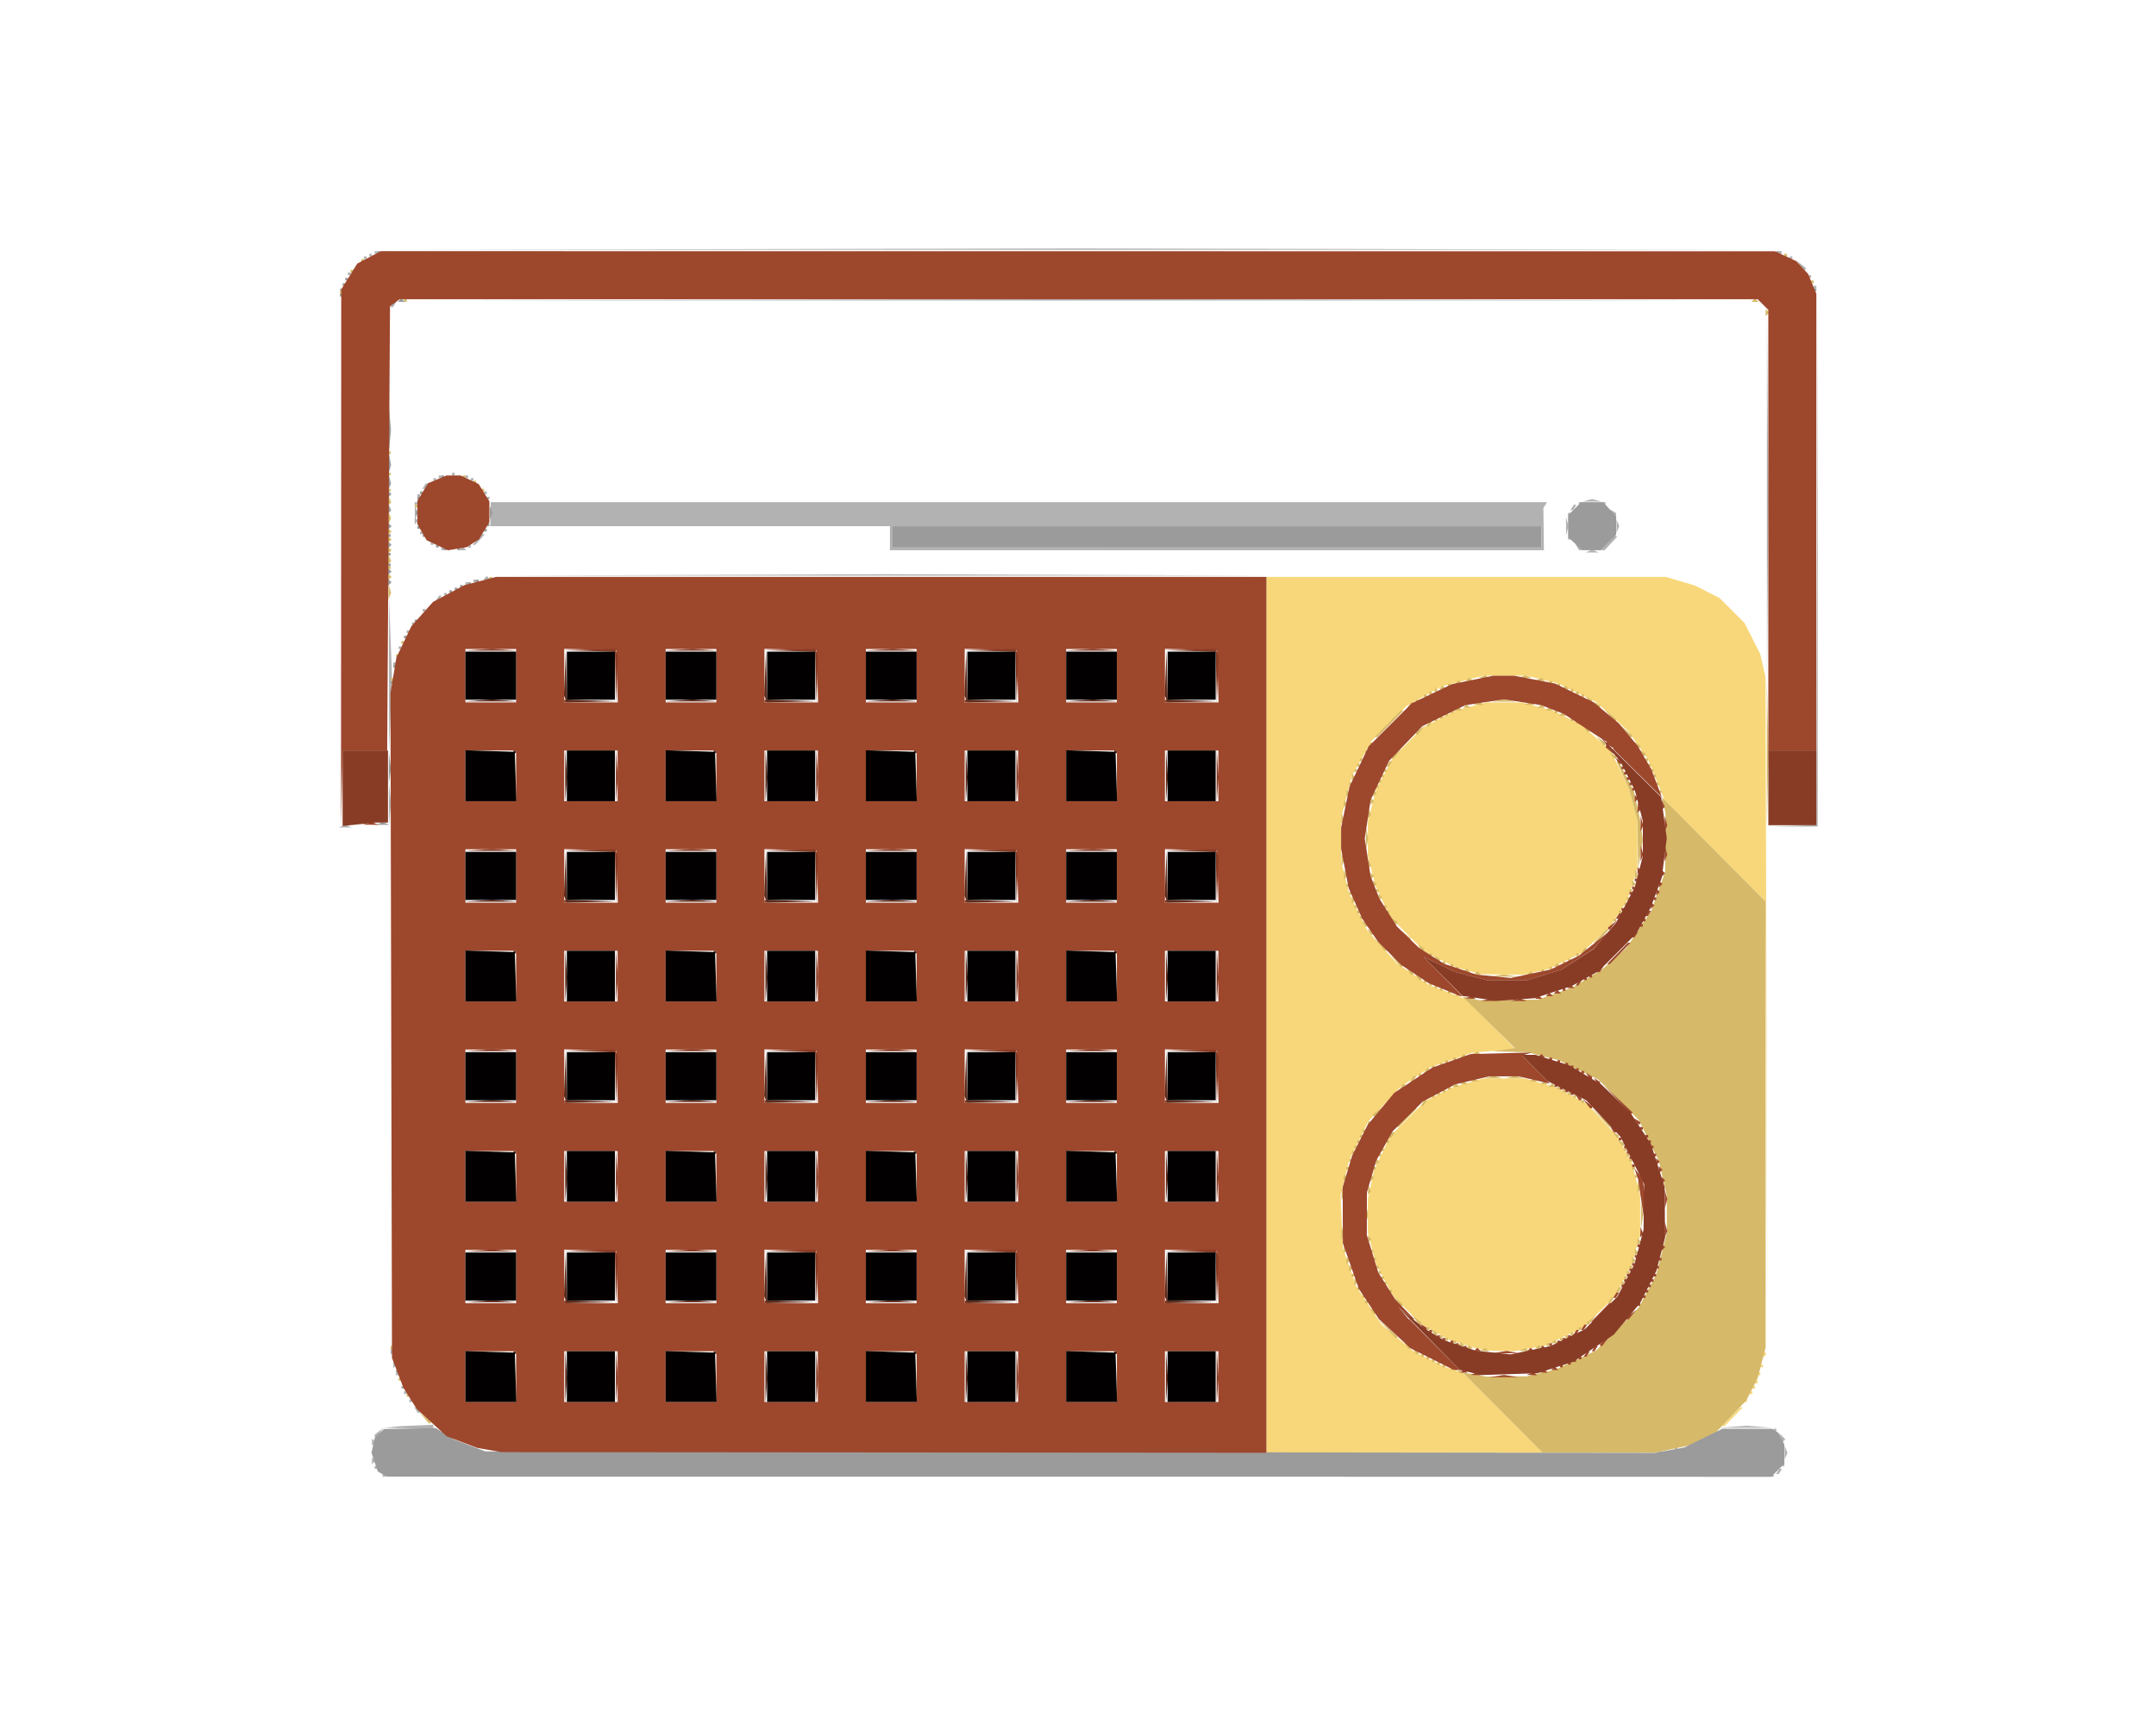 <?xml version="1.0" encoding="UTF-8" standalone="no"?>
<!-- Created with Inkscape (http://www.inkscape.org/) -->

<svg
   width="720.0px"
   height="576.0px"
   viewBox="0 0 720.0 576.0"
   version="1.1"
   id="SVGRoot"
   sodipodi:docname="radio.svg"
   inkscape:version="1.2.1 (9c6d41e410, 2022-07-14, custom)"
   xml:space="preserve"
   xmlns:inkscape="http://www.inkscape.org/namespaces/inkscape"
   xmlns:sodipodi="http://sodipodi.sourceforge.net/DTD/sodipodi-0.dtd"
   xmlns="http://www.w3.org/2000/svg"
   xmlns:svg="http://www.w3.org/2000/svg"><sodipodi:namedview
     id="namedview310"
     pagecolor="#ffffff"
     bordercolor="#111111"
     borderopacity="1"
     inkscape:showpageshadow="0"
     inkscape:pageopacity="0"
     inkscape:pagecheckerboard="1"
     inkscape:deskcolor="#d1d1d1"
     inkscape:document-units="px"
     showgrid="false"
     inkscape:zoom="0.5991802"
     inkscape:cx="215.29417"
     inkscape:cy="418.07123"
     inkscape:window-width="1103"
     inkscape:window-height="638"
     inkscape:window-x="0"
     inkscape:window-y="0"
     inkscape:window-maximized="0"
     inkscape:current-layer="layer1" /><defs
     id="defs305" /><g
     inkscape:label="Layer 1"
     inkscape:groupmode="layer"
     id="layer1"><g
       id="g447"
       transform="matrix(2.194,0,0,2.194,-240.73,-126.582)"><path
         style="fill:#f7d779;stroke-width:0.406"
         d="m 323.505,278.794 h -21.026 v -66.648 -66.648 h 30.406 30.406 l 2.207,0.655 2.207,0.655 1.879,0.952 1.879,0.952 1.901,1.901 1.901,1.901 1.19,2.357 1.19,2.357 0.405,1.755 0.405,1.755 0.146,49.986 0.146,49.986 -0.139,-32.916 -0.139,-32.916 -7.702,-7.723 -7.702,-7.723 -1.225,-3.029 -1.225,-3.029 -1.502,-2.181 -1.502,-2.181 -2.468,-2.233 -2.468,-2.233 -2.848,-1.39 -2.848,-1.39 -2.422,-0.616 -2.422,-0.616 h -3.304 -3.304 l -3.173,0.812 -3.173,0.812 -2.683,1.493 -2.683,1.493 -2.673,2.673 -2.673,2.673 -1.493,2.683 -1.493,2.683 -0.812,3.173 -0.812,3.173 v 3.304 3.304 l 0.616,2.422 0.616,2.422 1.39,2.848 1.39,2.848 2.271,2.509 2.271,2.509 2.413,1.611 2.413,1.611 2.767,1.057 2.767,1.057 3.799,3.815 3.799,3.815 -3.281,0.29 -3.281,0.29 -3.19,1.104 -3.19,1.104 -2.288,1.519 -2.288,1.519 -2.432,2.6 -2.432,2.6 -1.45,2.965 -1.45,2.965 -0.663,2.639 -0.663,2.639 0.191,4.067 0.191,4.066 1.026,2.916 1.026,2.916 1.928,2.9 1.928,2.9 2.426,2.019 2.426,2.019 2.301,1.151 2.301,1.151 1.427,0.462 1.427,0.462 6.086,6.096 6.086,6.096 z m 48.511,-4.064 h -0.203 l 1.379,-1.422 1.379,-1.422 h 0.203 0.203 l -1.379,1.422 -1.379,1.422 z m 3.411,-3.658 h -0.203 v -0.203 -0.203 h 0.203 0.203 v 0.203 0.203 z m 0.813,-1.219 h -0.203 v -0.203 -0.203 h 0.203 0.203 v 0.203 0.203 z m 0.406,-0.813 h -0.203 v -0.203 -0.203 h 0.203 0.203 v 0.203 0.203 z m 0.406,-0.813 h -0.203 v -0.203 -0.203 h 0.203 0.203 v 0.203 0.203 z m 0.406,-1.219 h -0.203 v -0.203 -0.203 h 0.203 0.203 v 0.203 0.203 z m 0.406,-1.219 h -0.203 v -0.203 -0.203 h 0.203 0.203 v 0.203 0.203 z m 0.474,-1.761 -0.271,0.271 v -0.542 -0.542 l 0.271,0.271 0.271,0.271 z m -40.07,-0.733 -1.856,-0.055 -1.016,-0.17 -1.016,-0.17 -2.032,-0.636 -2.032,-0.636 -2.181,-1.227 -2.181,-1.227 -2.116,-2.15 -2.116,-2.15 -1.278,-2.398 -1.278,-2.398 -0.622,-2.389 -0.622,-2.389 v -2.536 -2.536 l 0.449,-2.154 0.449,-2.154 1.242,-2.642 1.242,-2.642 2.68,-2.686 2.68,-2.686 2.047,-1.037 2.047,-1.037 2.331,-0.678 2.331,-0.678 h 3.229 3.229 l 2.348,0.678 2.348,0.678 2.349,1.247 2.349,1.247 2.324,2.493 2.324,2.493 1.104,2.046 1.104,2.046 0.623,2.392 0.623,2.392 v 3.092 3.092 l -0.648,2.207 -0.648,2.207 -1.282,2.434 -1.282,2.434 -2.376,2.345 -2.376,2.345 -2.907,1.388 -2.907,1.388 -2.411,0.437 -2.411,0.437 z m 0.176,-57.292 -3.251,-0.026 -1.956,-0.538 -1.956,-0.538 -2.311,-1.153 -2.311,-1.153 -2.642,-2.642 -2.642,-2.642 -1.114,-2.305 -1.114,-2.305 -0.613,-2.353 -0.613,-2.353 v -2.674 -2.674 l 0.622,-2.389 0.622,-2.389 1.308,-2.466 1.308,-2.466 2.24,-2.24 2.24,-2.24 2.466,-1.308 2.466,-1.308 2.389,-0.622 2.389,-0.622 h 2.674 2.674 l 2.353,0.613 2.353,0.613 2.187,1.071 2.187,1.071 2.24,1.997 2.24,1.997 1.427,2.924 1.427,2.924 0.616,2.422 0.616,2.422 v 3.536 3.536 l -0.77,2.474 -0.77,2.474 -1.301,2.028 -1.301,2.028 -2.217,2.026 -2.217,2.026 -2.53,1.208 -2.53,1.208 -1.817,0.419 -1.817,0.419 -3.251,-0.026 z"
         id="path463" /><path
         style="fill:#b2b2b2;stroke-width:0.406"
         d="m 168.167,282.451 h -0.203 v -0.203 -0.203 h 0.203 0.203 v 0.203 0.203 z m 211.324,0 h -0.203 v -0.203 -0.203 h 0.203 0.203 v 0.203 0.203 z m 0.765,-0.406 h -0.203 l 0.251,-0.406 0.251,-0.406 h 0.203 0.203 l -0.251,0.406 -0.251,0.406 z m -213.308,-0.813 h -0.203 v -0.203 -0.203 h 0.203 0.203 v 0.203 0.203 z m 214.169,-0.406 h -0.203 v -0.203 -0.203 h 0.203 0.203 v 0.203 0.203 z m -214.508,-0.542 -0.271,0.271 v -0.542 -0.542 l 0.271,0.271 0.271,0.271 z m 214.98,-0.982 -0.205,0.508 v -1.016 -1.016 l 0.205,0.508 0.205,0.508 z m -19.166,-0.508 h -0.203 v -0.203 -0.203 h 0.203 0.203 v 0.203 0.203 z m 2.438,-0.406 h -0.203 v -0.203 -0.203 h 0.203 0.203 v 0.203 0.203 z m -198.252,-0.948 -0.271,0.271 v -0.542 -0.542 l 0.271,0.271 0.271,0.271 z m 214.632,-0.463 -0.227,0.228 -0.277,-0.729 -0.277,-0.729 0.505,0.501 0.505,0.501 z M 166.898,276.356 h -0.153 v -0.153 -0.153 l 0.711,-0.558 0.711,-0.558 -0.558,0.711 -0.558,0.711 z m 213,-0.813 h -0.203 v -0.203 -0.203 h 0.203 0.203 v 0.203 0.203 z m -207.972,-0.471 -3.759,-0.065 1.219,-0.127 1.219,-0.127 2.541,-0.113 2.541,-0.113 -7.3e-4,0.305 -7.5e-4,0.305 z m 203.501,-0.083 -4.064,-0.002 2.147,-0.15 2.147,-0.15 1.917,0.152 1.917,0.152 -4.064,-0.002 z m -201.953,-2.29 h -0.179 l -0.29,-0.469 -0.29,-0.469 0.469,0.29 0.469,0.29 v 0.179 0.179 z m -1.243,-1.626 h -0.203 v -0.203 -0.203 h 0.203 0.203 v 0.203 0.203 z m -0.813,-1.219 h -0.203 v -0.203 -0.203 h 0.203 0.203 v 0.203 0.203 z m -0.406,-0.813 h -0.203 v -0.203 -0.203 h 0.203 0.203 v 0.203 0.203 z m -0.813,-2.032 h -0.203 v -0.203 -0.203 h 0.203 0.203 v 0.203 0.203 z m -0.339,-1.355 -0.271,0.271 v -0.542 -0.542 l 0.271,0.271 0.271,0.271 z m -0.406,-2.032 -0.271,0.271 v -0.542 -0.542 l 0.271,0.271 0.271,0.271 z m -7.18,-79.988 h -1.016 l 0.508,-0.205 0.508,-0.205 0.508,0.205 0.508,0.205 z m 220.468,-0.116 -3.658,0.023 3.554,-0.14 3.554,-0.14 0.107,-39.913 0.107,-39.913 -0.003,40.03 -0.003,40.03 -3.658,0.023 z m -213.668,-1.75 -0.156,1.727 v -3.454 -3.454 l 0.156,1.727 0.156,1.727 z m 0.087,-15.24 -0.225,5.994 v -11.989 -11.989 l 0.225,5.994 0.225,5.994 z m 209.618,-18.868 -0.112,13.889 8e-5,-28.041 8e-5,-28.041 0.112,14.152 0.112,14.152 z M 169.792,158.908 h -0.203 v -0.203 -0.203 h 0.203 0.203 v 0.203 0.203 z m 0.813,-2.438 h -0.203 v -0.203 -0.203 h 0.203 0.203 v 0.203 0.203 z m 1.219,-2.438 h -0.203 v -0.203 -0.203 h 0.203 0.203 v 0.203 0.203 z m 0.813,-1.219 h -0.203 v -0.203 -0.203 h 0.203 0.203 v 0.203 0.203 z m 1.626,-2.032 h -0.203 v -0.203 -0.203 h 0.203 0.203 v 0.203 0.203 z m 1.984,-1.626 h -0.203 l 0.251,-0.406 0.251,-0.406 h 0.203 0.203 l -0.251,0.406 -0.251,0.406 z m 1.267,-0.813 h -0.203 v -0.203 -0.203 h 0.203 0.203 v 0.203 0.203 z m 3.251,-1.626 h -0.203 v -0.203 -0.203 h 0.203 0.203 v 0.203 0.203 z m 1.219,-0.406 h -0.203 v -0.203 -0.203 h 0.203 0.203 v 0.203 0.203 z m 1.829,-0.406 h -0.542 l 0.271,-0.271 0.271,-0.271 0.271,0.271 0.271,0.271 z m 60.756,-0.604 -58.114,-2e-5 29.191,-0.107 29.191,-0.107 28.924,0.107 28.924,0.107 z m 107.491,-3.524 h -1.016 l 0.508,-0.205 0.508,-0.205 0.508,0.205 0.508,0.205 z m -174.952,-0.342 h -0.203 v -0.203 -0.203 h 0.203 0.203 v 0.203 0.203 z m 3.048,0 h -0.542 l 0.271,-0.271 0.271,-0.271 0.271,0.271 0.271,0.271 z m 114.796,0 h -49.773 v -1.829 -1.829 h -30.417 -30.417 l 0.039,-1.829 0.039,-1.829 80.388,-1.1e-4 80.388,-1e-4 -0.279,0.452 -0.279,0.452 0.042,3.206 0.042,3.206 z m 0.011,-0.406 h 49.377 v -1.626 -1.626 H 294.961 245.584 v 1.626 1.626 z m 55.293,0.406 h -0.179 l -0.29,-0.469 -0.29,-0.469 0.469,0.29 0.469,0.29 v 0.179 0.179 z m 3.385,0 h -0.31 l 1.092,-1.13 1.092,-1.13 0.171,0.116 0.171,0.116 -0.953,1.014 -0.953,1.014 z m -172.469,-0.406 h -0.203 v -0.203 -0.203 h 0.203 0.203 v 0.203 0.203 z m -5.689,-0.406 h -0.203 v -0.203 -0.203 h 0.203 0.203 v 0.203 0.203 z m 6.376,0 h -0.203 l 0.736,-0.813 0.736,-0.813 h 0.203 0.203 l -0.736,0.813 -0.736,0.813 z m 166.747,-0.813 h -0.203 v -0.203 -0.203 h 0.203 0.203 v 0.203 0.203 z M 173.856,138.995 h -0.203 v -0.203 -0.203 h 0.203 0.203 v 0.203 0.203 z m 174.42,-0.508 -0.186,0.711 v -1.422 -1.422 l 0.186,0.711 0.186,0.711 z m 7.71,-0.203 -0.205,0.508 v -1.016 -1.016 l 0.205,0.508 0.205,0.508 z m -182.875,-1.05 -0.271,0.271 v -0.542 -0.542 l 0.271,0.271 0.271,0.271 z m 175.494,-1.084 h -0.203 v -0.203 -0.203 h 0.203 0.203 v 0.203 0.203 z m 6.933,0 h -0.179 l -0.29,-0.469 -0.29,-0.469 0.469,0.29 0.469,0.29 v 0.179 0.179 z m -6.574,-0.813 h -0.203 l 0.251,-0.406 0.251,-0.406 h 0.203 0.203 l -0.251,0.406 -0.251,0.406 z m -175.92,-0.813 h -0.203 v -0.203 -0.203 h 0.203 0.203 v 0.203 0.203 z m 177.187,0 h -0.203 v -0.203 -0.203 h 0.203 0.203 v 0.203 0.203 z m 3.658,0 h -0.203 v -0.203 -0.203 h 0.203 0.203 v 0.203 0.203 z m -1.829,-0.501 h -1.422 l 0.711,-0.186 0.711,-0.186 0.711,0.186 0.711,0.186 z m -168.043,-0.312 h -0.203 v -0.203 -0.203 h 0.203 0.203 v 0.203 0.203 z m -10.566,-0.406 h -0.203 v -0.203 -0.203 h 0.203 0.203 v 0.203 0.203 z m 10.16,-0.406 h -0.203 v -0.203 -0.203 h 0.203 0.203 v 0.203 0.203 z m -9.395,-0.813 h -0.203 l 0.251,-0.406 0.251,-0.406 h 0.203 0.203 l -0.251,0.406 -0.251,0.406 z m 1.674,-1.219 h -0.203 v -0.203 -0.203 h 0.203 0.203 v 0.203 0.203 z m 5.689,0 h -0.203 v -0.203 -0.203 h 0.203 0.203 v 0.203 0.203 z m -4.877,-0.406 h -0.203 v -0.203 -0.203 h 0.203 0.203 v 0.203 0.203 z m 4.064,0 h -0.203 v -0.203 -0.203 h 0.203 0.203 v 0.203 0.203 z m -2.032,-0.406 h -0.203 v -0.203 -0.203 h 0.203 0.203 v 0.203 0.203 z m -9.395,-25.603 h -0.203 l 0.251,-0.406 0.251,-0.406 h 0.203 0.203 l -0.251,0.406 -0.251,0.406 z m 104.694,-1.013 H 171.418 l 51.307,-0.105 51.307,-0.105 51.307,0.105 51.307,0.105 z m -112.368,-1.426 h -0.203 v -0.203 -0.203 h 0.203 0.203 v 0.203 0.203 z m 224.329,-0.406 h -0.203 v -0.203 -0.203 h 0.203 0.203 v 0.203 0.203 z m -0.813,-1.626 h -0.203 v -0.203 -0.203 h 0.203 0.203 v 0.203 0.203 z M 162.883,99.575 h -0.203 v -0.203 -0.203 h 0.203 0.203 v 0.203 0.203 z M 384.417,98.762 h -0.153 l -0.558,-0.711 -0.558,-0.711 0.711,0.558 0.711,0.558 v 0.153 0.153 z M 165.322,97.136 h -0.203 v -0.203 -0.203 h 0.203 0.203 v 0.203 0.203 z m 217.014,0 h -0.203 v -0.203 -0.203 h 0.203 0.203 v 0.203 0.203 z M 166.135,96.73 h -0.203 v -0.203 -0.203 h 0.203 0.203 v 0.203 0.203 z m 0.813,-0.406 h -0.203 v -0.203 -0.203 h 0.203 0.203 v 0.203 0.203 z m 213.763,0 h -0.203 v -0.203 -0.203 h 0.203 0.203 v 0.203 0.203 z m -106.881,-0.607 -105.256,6e-6 52.494,-0.105 52.494,-0.105 52.762,0.105 52.762,0.105 z"
         id="path461" /><path
         style="fill:#d6b969;stroke-width:0.406"
         d="m 353.07,278.787 -8.539,0.007 -6.091,-6.112 -6.091,-6.112 1.829,0.32 1.829,0.32 3.048,-0.027 3.048,-0.027 2.235,-0.526 2.235,-0.526 3.048,-1.436 3.048,-1.436 3.266,-3.294 3.266,-3.294 1.316,-2.514 1.316,-2.514 0.803,-3.139 0.803,-3.139 -0.006,-2.881 -0.006,-2.881 -0.621,-2.642 -0.621,-2.642 -1.496,-3.048 -1.496,-3.048 -3.068,-3.082 -3.068,-3.082 -3.039,-1.484 -3.039,-1.484 -2.422,-0.616 -2.422,-0.616 -2.658,-0.061 -2.658,-0.061 1.758,-0.244 1.758,-0.244 -4.01,-3.935 -4.01,-3.935 1.236,0.278 1.236,0.278 4.47,-0.035 4.47,-0.035 2.642,-0.915 2.642,-0.915 2.26,-1.369 2.26,-1.369 1.886,-1.66 1.886,-1.66 1.9,-2.858 1.9,-2.858 1.036,-2.916 1.036,-2.916 0.03,-4.47 0.03,-4.47 -0.277,-1.219 -0.277,-1.219 7.897,7.938 7.897,7.938 v 33.937 33.937 l -0.608,2.333 -0.608,2.333 -0.866,1.697 -0.866,1.697 -2.286,2.398 -2.286,2.398 -1.979,1.004 -1.979,1.004 -2.695,0.571 -2.695,0.571 -8.539,0.007 z m -177.932,-4.463 h -0.14 l -0.774,-0.914 -0.774,-0.914 0.914,0.774 0.914,0.774 v 0.14 0.14 z m -3.314,-4.064 h -0.203 v -0.203 -0.203 h 0.203 0.203 v 0.203 0.203 z m -1.219,-2.438 h -0.203 v -0.203 -0.203 h 0.203 0.203 v 0.203 0.203 z m 161.338,-1.219 h -0.203 v -0.203 -0.203 h 0.203 0.203 v 0.203 0.203 z m -1.219,-0.406 h -0.203 v -0.203 -0.203 h 0.203 0.203 v 0.203 0.203 z m -1.219,-0.406 h -0.203 v -0.203 -0.203 h 0.203 0.203 v 0.203 0.203 z m -0.813,-0.406 h -0.203 v -0.203 -0.203 h 0.203 0.203 v 0.203 0.203 z m -0.813,-0.406 h -0.203 v -0.203 -0.203 h 0.203 0.203 v 0.203 0.203 z m -0.813,-0.406 h -0.203 v -0.203 -0.203 h 0.203 0.203 v 0.203 0.203 z m -0.813,-0.406 h -0.203 v -0.203 -0.203 h 0.203 0.203 v 0.203 0.203 z m -0.789,-0.406 h -0.179 l -0.29,-0.469 -0.29,-0.469 0.469,0.29 0.469,0.29 v 0.179 0.179 z m 10.102,-0.438 -0.779,-0.032 0.533,-0.213 0.533,-0.213 0.246,0.246 0.246,0.246 -0.779,-0.032 z m 6.096,0 -0.779,-0.032 0.533,-0.213 0.533,-0.213 0.246,0.246 0.246,0.246 -0.779,-0.032 z m -172.277,-0.374 h -0.203 v -0.203 -0.203 h 0.203 0.203 v 0.203 0.203 z m 154.86,0 h -0.179 l -0.29,-0.469 -0.29,-0.469 0.469,0.29 0.469,0.29 v 0.179 0.179 z m 9.12,0 h -0.542 l 0.271,-0.271 0.271,-0.271 0.271,0.271 0.271,0.271 z m 10.566,0 h -0.542 l 0.271,-0.271 0.271,-0.271 0.271,0.271 0.271,0.271 z m -11.785,-0.406 h -0.542 l 0.271,-0.271 0.271,-0.271 0.271,0.271 0.271,0.271 z m 13.208,0 h -0.203 v -0.203 -0.203 h 0.203 0.203 v 0.203 0.203 z m -14.224,-0.406 h -0.203 v -0.203 -0.203 h 0.203 0.203 v 0.203 0.203 z m 15.24,0 h -0.542 l 0.271,-0.271 0.271,-0.271 0.271,0.271 0.271,0.271 z m -16.459,-0.406 h -0.203 v -0.203 -0.203 h 0.203 0.203 v 0.203 0.203 z m 17.475,0 h -0.203 v -0.203 -0.203 h 0.203 0.203 v 0.203 0.203 z m -25.117,-0.406 h -0.123 l -1.401,-1.524 -1.401,-1.524 1.524,1.401 1.524,1.4 v 0.123 0.123 z m 6.829,0 h -0.203 v -0.203 -0.203 h 0.203 0.203 v 0.203 0.203 z m 19.1,0 h -0.203 v -0.203 -0.203 h 0.203 0.203 v 0.203 0.203 z m -19.889,-0.406 h -0.179 l -0.29,-0.469 -0.29,-0.469 0.469,0.29 0.469,0.29 v 0.179 0.179 z m 20.702,0 h -0.203 v -0.203 -0.203 h 0.203 0.203 v 0.203 0.203 z m -21.945,-0.813 h -0.203 v -0.203 -0.203 h 0.203 0.203 v 0.203 0.203 z m 23.164,0 h -0.203 v -0.203 -0.203 h 0.203 0.203 v 0.203 0.203 z M 325.897,259.287 h -0.153 l -0.558,-0.711 -0.558,-0.711 0.711,0.558 0.711,0.558 v 0.153 0.153 z m 25.503,0 h -0.153 v -0.153 -0.153 l 0.711,-0.558 0.711,-0.558 -0.558,0.711 -0.558,0.711 z m -32.438,-1.626 h -0.179 l -0.29,-0.469 -0.29,-0.469 0.469,0.29 0.469,0.29 v 0.179 0.179 z m 4.09,-1.219 h -0.153 l -0.558,-0.711 -0.558,-0.711 0.711,0.558 0.711,0.558 v 0.153 0.153 z m -5.333,-0.406 h -0.203 v -0.203 -0.203 h 0.203 0.203 v 0.203 0.203 z m 36.934,0 h -0.203 l 0.251,-0.406 0.251,-0.406 h 0.203 0.203 l -0.251,0.406 -0.251,0.406 z m -37.34,-0.813 h -0.203 v -0.203 -0.203 h 0.203 0.203 v 0.203 0.203 z m 4.064,-0.813 h -0.203 v -0.203 -0.203 h 0.203 0.203 v 0.203 0.203 z m 34.495,0 h -0.203 l 0.251,-0.406 0.251,-0.406 h 0.203 0.203 l -0.251,0.406 -0.251,0.406 z m -39.372,-0.406 h -0.203 v -0.203 -0.203 h 0.203 0.203 v 0.203 0.203 z m -0.339,-0.948 -0.271,0.271 v -0.542 -0.542 l 0.271,0.271 0.271,0.271 z m 4.403,0.135 h -0.203 v -0.203 -0.203 h 0.203 0.203 v 0.203 0.203 z m 36.169,0 h -0.203 v -0.203 -0.203 h 0.203 0.203 v 0.203 0.203 z m -36.575,-0.813 h -0.203 v -0.203 -0.203 h 0.203 0.203 v 0.203 0.203 z m 36.982,0 h -0.203 v -0.203 -0.203 h 0.203 0.203 v 0.203 0.203 z m -41.452,-0.406 h -0.203 v -0.203 -0.203 h 0.203 0.203 v 0.203 0.203 z m 4.064,-0.406 h -0.203 v -0.203 -0.203 h 0.203 0.203 v 0.203 0.203 z m 37.795,0 h -0.203 v -0.203 -0.203 h 0.203 0.203 v 0.203 0.203 z m -42.197,-0.542 -0.271,0.271 v -0.542 -0.542 l 0.271,0.271 0.271,0.271 z m 3.996,-0.271 h -0.203 v -0.203 -0.203 h 0.203 0.203 v 0.203 0.203 z m 38.607,0 h -0.203 v -0.203 -0.203 h 0.203 0.203 v 0.203 0.203 z m -43.01,-0.948 -0.271,0.271 v -0.542 -0.542 l 0.271,0.271 0.271,0.271 z m 43.484,0 -0.271,0.271 v -0.542 -0.542 l 0.271,0.271 0.271,0.271 z m -39.488,-0.271 h -0.203 v -0.203 -0.203 h 0.203 0.203 v 0.203 0.203 z m 39.894,-0.948 -0.271,0.271 v -0.542 -0.542 l 0.271,0.271 0.271,0.271 z m -44.297,-0.406 -0.271,0.271 v -0.542 -0.542 l 0.271,0.271 0.271,0.271 z m 3.996,0.135 h -0.203 v -0.203 -0.203 h 0.203 0.203 v 0.203 0.203 z m 40.707,-1.355 -0.271,0.271 v -0.542 -0.542 l 0.271,0.271 0.271,0.271 z m -41.046,-0.406 -0.271,0.271 v -0.542 -0.542 l 0.271,0.271 0.271,0.271 z m -4.066,-0.576 -0.205,0.508 v -1.016 -1.016 l 0.205,0.508 0.205,0.508 z m 45.538,-2.235 -0.169,1.118 v -2.235 -2.235 l 0.169,1.118 0.169,1.118 z m -41.87,-0.402 -0.185,0.706 0.008,-1.626 0.008,-1.626 0.177,0.919 0.177,0.919 -0.185,0.706 z m -3.668,-3.459 -0.205,0.508 v -1.016 -1.016 l 0.205,0.508 0.205,0.508 z m 4.04,-0.618 -0.246,0.246 0.032,-0.779 0.032,-0.779 0.213,0.533 0.213,0.533 -0.246,0.246 z m 41.046,-0.406 -0.246,0.246 0.032,-0.779 0.032,-0.779 0.213,0.533 0.213,0.533 -0.246,0.246 z m -44.678,-1.651 -0.271,0.271 v -0.542 -0.542 l 0.271,0.271 0.271,0.271 z m 4.064,0 -0.271,0.271 v -0.542 -0.542 l 0.271,0.271 0.271,0.271 z m 40.165,-0.271 h -0.203 v -0.203 -0.203 h 0.203 0.203 v 0.203 0.203 z m -43.89,-1.219 h -0.203 v -0.203 -0.203 h 0.203 0.203 v 0.203 0.203 z m 4.064,0 h -0.203 v -0.203 -0.203 h 0.203 0.203 v 0.203 0.203 z m 39.42,0 h -0.203 v -0.203 -0.203 h 0.203 0.203 v 0.203 0.203 z m -38.946,-0.948 -0.271,0.271 v -0.542 -0.542 l 0.271,0.271 0.271,0.271 z m -4.132,-0.271 h -0.203 v -0.203 -0.203 h 0.203 0.203 v 0.203 0.203 z m 42.671,0 h -0.203 v -0.203 -0.203 h 0.203 0.203 v 0.203 0.203 z m -38.201,-0.813 h -0.203 v -0.203 -0.203 h 0.203 0.203 v 0.203 0.203 z m 37.795,0 h -0.203 v -0.203 -0.203 h 0.203 0.203 v 0.203 0.203 z m -41.858,-0.406 h -0.203 v -0.203 -0.203 h 0.203 0.203 v 0.203 0.203 z m 4.47,-0.406 h -0.203 v -0.203 -0.203 h 0.203 0.203 v 0.203 0.203 z m 36.982,0 h -0.203 v -0.203 -0.203 h 0.203 0.203 v 0.203 0.203 z m -41.046,-0.406 h -0.203 v -0.203 -0.203 h 0.203 0.203 v 0.203 0.203 z m 40.663,-0.406 h -0.179 l -0.29,-0.469 -0.29,-0.469 0.469,0.29 0.469,0.29 v 0.179 0.179 z m -40.257,-0.406 h -0.203 v -0.203 -0.203 h 0.203 0.203 v 0.203 0.203 z m 4.47,0 h -0.203 v -0.203 -0.203 h 0.203 0.203 v 0.203 0.203 z m -4.064,-0.813 h -0.203 v -0.203 -0.203 h 0.203 0.203 v 0.203 0.203 z m 4.422,0 h -0.203 l 0.251,-0.406 0.251,-0.406 h 0.203 0.203 l -0.251,0.406 -0.251,0.406 z m 34.615,0 h -0.179 l -0.29,-0.469 -0.29,-0.469 0.469,0.29 0.469,0.29 v 0.179 0.179 z m -38.631,-0.813 h -0.203 v -0.203 -0.203 h 0.203 0.203 v 0.203 0.203 z m 5.124,-0.813 h -0.203 l 1.379,-1.422 1.379,-1.422 h 0.203 0.203 l -1.379,1.422 -1.379,1.422 z m 32.344,0 h -0.123 l -1.4,-1.524 -1.401,-1.524 1.524,1.4 1.524,1.401 v 0.123 0.123 z m -36.655,-0.406 h -0.203 v -0.203 -0.203 h 0.203 0.203 v 0.203 0.203 z m 0.763,-1.219 h -0.153 v -0.153 -0.153 l 0.711,-0.558 0.711,-0.558 -0.558,0.711 -0.558,0.711 z m 7.317,-1.626 h -0.203 l 0.251,-0.406 0.251,-0.406 h 0.203 0.203 l -0.251,0.406 -0.251,0.406 z m 24.432,-0.406 h -0.203 v -0.203 -0.203 h 0.203 0.203 v 0.203 0.203 z m -22.758,-0.813 h -0.203 v -0.203 -0.203 h 0.203 0.203 v 0.203 0.203 z m 21.539,0 h -0.203 v -0.203 -0.203 h 0.203 0.203 v 0.203 0.203 z m -20.726,-0.406 h -0.203 v -0.203 -0.203 h 0.203 0.203 v 0.203 0.203 z m 19.913,0 h -0.203 v -0.203 -0.203 h 0.203 0.203 v 0.203 0.203 z m -19.1,-0.406 h -0.203 v -0.203 -0.203 h 0.203 0.203 v 0.203 0.203 z m 18.288,0 h -0.203 v -0.203 -0.203 h 0.203 0.203 v 0.203 0.203 z m -24.838,-0.406 h -0.203 l 0.251,-0.406 0.251,-0.406 h 0.203 0.203 l -0.251,0.406 -0.251,0.406 z m 7.363,0 h -0.203 v -0.203 -0.203 h 0.203 0.203 v 0.203 0.203 z m 16.662,0 h -0.203 v -0.203 -0.203 h 0.203 0.203 v 0.203 0.203 z m -15.646,-0.406 h -0.542 l 0.271,-0.271 0.271,-0.271 0.271,0.271 0.271,0.271 z m 14.63,0 h -0.542 l 0.271,-0.271 0.271,-0.271 0.271,0.271 0.271,0.271 z m -13.411,-0.406 h -0.542 l 0.271,-0.271 0.271,-0.271 0.271,0.271 0.271,0.271 z m 12.192,0 h -0.542 l 0.271,-0.271 0.271,-0.271 0.271,0.271 0.271,0.271 z m -20.164,-0.406 h -0.203 l 0.251,-0.406 0.251,-0.406 h 0.203 0.203 l -0.251,0.406 -0.251,0.406 z m 9.598,0 h -0.542 l 0.271,-0.271 0.271,-0.271 0.271,0.271 0.271,0.271 z m 8.941,0 h -0.542 l 0.271,-0.271 0.271,-0.271 0.271,0.271 0.271,0.271 z m -6.096,-0.501 h -1.422 l 0.711,-0.186 0.711,-0.186 0.711,0.186 0.711,0.186 z m 3.251,0 h -1.422 l 0.711,-0.186 0.711,-0.186 0.711,0.186 0.711,0.186 z m -14.427,-0.312 h -0.203 v -0.203 -0.203 h 0.203 0.203 v 0.203 0.203 z m 0.765,-0.406 h -0.203 l 0.251,-0.406 0.251,-0.406 h 0.203 0.203 l -0.251,0.406 -0.251,0.406 z m 1.267,-0.813 h -0.203 v -0.203 -0.203 h 0.203 0.203 v 0.203 0.203 z m 1.219,-0.406 h -0.203 v -0.203 -0.203 h 0.203 0.203 v 0.203 0.203 z m 0.813,-0.406 h -0.203 v -0.203 -0.203 h 0.203 0.203 v 0.203 0.203 z m 1.219,-0.406 h -0.203 v -0.203 -0.203 h 0.203 0.203 v 0.203 0.203 z m 1.422,-0.406 h -0.542 l 0.271,-0.271 0.271,-0.271 0.271,0.271 0.271,0.271 z m 1.795,-0.438 -0.779,-0.032 0.533,-0.213 0.533,-0.213 0.246,0.246 0.246,0.246 -0.779,-0.032 z m -2.811,-8.909 h -0.203 v -0.203 -0.203 h 0.203 0.203 v 0.203 0.203 z m -1.219,-0.406 h -0.203 v -0.203 -0.203 h 0.203 0.203 v 0.203 0.203 z m -1.219,-0.406 h -0.203 v -0.203 -0.203 h 0.203 0.203 v 0.203 0.203 z m -0.813,-0.406 h -0.203 v -0.203 -0.203 h 0.203 0.203 v 0.203 0.203 z m -0.813,-0.406 h -0.203 v -0.203 -0.203 h 0.203 0.203 v 0.203 0.203 z m -0.813,-0.406 h -0.203 v -0.203 -0.203 h 0.203 0.203 v 0.203 0.203 z m -0.789,-0.406 h -0.179 l -0.29,-0.469 -0.29,-0.469 0.469,0.29 0.469,0.29 v 0.179 0.179 z m 12.777,-0.528 h -2.235 l 1.118,-0.169 1.118,-0.169 1.118,0.169 1.118,0.169 z m -13.997,-0.285 h -0.179 l -0.29,-0.469 -0.29,-0.469 0.469,0.29 0.469,0.29 v 0.179 0.179 z m 9.933,0 h -0.542 l 0.271,-0.271 0.271,-0.271 0.271,0.271 0.271,0.271 z m 8.128,0 h -0.542 l 0.271,-0.271 0.271,-0.271 0.271,0.271 0.271,0.271 z m -9.753,-0.406 h -0.542 l 0.271,-0.271 0.271,-0.271 0.271,0.271 0.271,0.271 z m 11.582,0 h -0.203 v -0.203 -0.203 h 0.203 0.203 v 0.203 0.203 z m -13.005,-0.406 h -0.203 v -0.203 -0.203 h 0.203 0.203 v 0.203 0.203 z m 14.224,0 h -0.203 v -0.203 -0.203 h 0.203 0.203 v 0.203 0.203 z m -22.695,-0.406 h -0.14 l -0.774,-0.914 -0.774,-0.914 0.914,0.774 0.914,0.774 v 0.14 0.14 z m 7.658,0 h -0.203 v -0.203 -0.203 h 0.203 0.203 v 0.203 0.203 z m 16.053,0 h -0.542 l 0.271,-0.271 0.271,-0.271 0.271,0.271 0.271,0.271 z m -17.272,-0.406 h -0.203 v -0.203 -0.203 h 0.203 0.203 v 0.203 0.203 z m 18.288,0 h -0.203 v -0.203 -0.203 h 0.203 0.203 v 0.203 0.203 z m -19.076,-0.406 h -0.179 l -0.29,-0.469 -0.29,-0.469 0.469,0.29 0.469,0.29 v 0.179 0.179 z m 19.889,0 h -0.203 v -0.203 -0.203 h 0.203 0.203 v 0.203 0.203 z m -21.132,-0.813 h -0.203 v -0.203 -0.203 h 0.203 0.203 v 0.203 0.203 z m 22.352,0 h -0.203 v -0.203 -0.203 h 0.203 0.203 v 0.203 0.203 z m 0.765,-0.406 h -0.203 l 0.251,-0.406 0.251,-0.406 h 0.203 0.203 l -0.251,0.406 -0.251,0.406 z m -29.962,-0.406 h -0.14 l -0.774,-0.914 -0.774,-0.914 0.914,0.774 0.914,0.774 v 0.14 0.14 z m 5.651,0 h -0.179 l -0.29,-0.469 -0.29,-0.469 0.469,0.29 0.469,0.29 v 0.179 0.179 z m 26.25,-1.219 h -0.203 l 0.954,-1.016 0.954,-1.016 h 0.203 0.203 l -0.954,1.016 -0.954,1.016 z m -28.256,-0.406 h -0.153 l -0.558,-0.711 -0.558,-0.711 0.711,0.558 0.711,0.558 v 0.153 0.153 z m -5.715,-0.813 h -0.179 l -0.29,-0.469 -0.29,-0.469 0.469,0.29 0.469,0.29 v 0.179 0.179 z m -0.813,-1.219 h -0.179 l -0.29,-0.469 -0.29,-0.469 0.469,0.29 0.469,0.29 v 0.179 0.179 z m 4.47,-0.406 h -0.179 l -0.29,-0.469 -0.29,-0.469 0.469,0.29 0.469,0.29 v 0.179 0.179 z m 33.3,-0.406 h -0.203 v -0.203 -0.203 h 0.203 0.203 v 0.203 0.203 z m -38.607,-0.406 h -0.203 v -0.203 -0.203 h 0.203 0.203 v 0.203 0.203 z m -0.406,-0.813 h -0.203 v -0.203 -0.203 h 0.203 0.203 v 0.203 0.203 z m 4.47,0 h -0.203 v -0.203 -0.203 h 0.203 0.203 v 0.203 0.203 z m 35.356,0 h -0.203 v -0.203 -0.203 h 0.203 0.203 v 0.203 0.203 z m -40.233,-0.813 h -0.203 v -0.203 -0.203 h 0.203 0.203 v 0.203 0.203 z m 4.47,0 h -0.203 v -0.203 -0.203 h 0.203 0.203 v 0.203 0.203 z m 36.575,-0.406 h -0.203 v -0.203 -0.203 h 0.203 0.203 v 0.203 0.203 z m -41.384,-0.542 -0.271,0.271 v -0.542 -0.542 l 0.271,0.271 0.271,0.271 z m 4.064,-0.406 -0.271,0.271 v -0.542 -0.542 l 0.271,0.271 0.271,0.271 z m 37.727,0.135 h -0.203 v -0.203 -0.203 h 0.203 0.203 v 0.203 0.203 z m -42.265,-0.813 h -0.203 v -0.203 -0.203 h 0.203 0.203 v 0.203 0.203 z m 4.064,-0.406 h -0.203 v -0.203 -0.203 h 0.203 0.203 v 0.203 0.203 z m 38.607,0 h -0.203 v -0.203 -0.203 h 0.203 0.203 v 0.203 0.203 z m -43.078,-0.813 h -0.203 v -0.203 -0.203 h 0.203 0.203 v 0.203 0.203 z m 4.132,-0.135 -0.271,0.271 v -0.542 -0.542 l 0.271,0.271 0.271,0.271 z m 39.42,0 -0.271,0.271 v -0.542 -0.542 l 0.271,0.271 0.271,0.271 z m -43.916,-1.194 -0.246,0.246 0.032,-0.779 0.032,-0.779 0.213,0.533 0.213,0.533 -0.246,0.246 z m 4.089,-0.025 -0.271,0.271 v -0.542 -0.542 l 0.271,0.271 0.271,0.271 z m 40.208,0.025 -0.246,0.246 0.032,-0.779 0.032,-0.779 0.213,0.533 0.213,0.533 -0.246,0.246 z m -40.639,-1.626 -0.246,0.246 0.032,-0.779 0.032,-0.779 0.213,0.533 0.213,0.533 -0.246,0.246 z m 41.25,-1.922 -0.349,2.235 -0.051,-3.674 -0.051,-3.674 -0.629,-2.422 -0.629,-2.422 -0.974,-2.134 -0.974,-2.134 h 0.175 0.175 l 1.169,2.337 1.169,2.337 0.444,2.032 0.444,2.032 0.215,1.626 0.215,1.626 z m -45.291,1.321 -0.205,0.508 v -1.016 -1.016 l 0.205,0.508 0.205,0.508 z m 3.675,-2.845 -0.176,0.914 v -1.829 -1.829 l 0.176,0.914 0.176,0.914 z m 60.976,-8.331 -0.126,5.588 V 172.319 161.143 l 0.126,5.588 0.126,5.588 z m -64.675,4.868 -0.246,0.246 0.032,-0.779 0.032,-0.779 0.213,0.533 0.213,0.533 -0.246,0.246 z m 4.064,-0.813 -0.246,0.246 0.032,-0.779 0.032,-0.779 0.213,0.533 0.213,0.533 -0.246,0.246 z m -3.632,-1.651 -0.271,0.271 v -0.542 -0.542 l 0.271,0.271 0.271,0.271 z m 4.064,-0.406 -0.271,0.271 v -0.542 -0.542 l 0.271,0.271 0.271,0.271 z m -3.658,-1.219 -0.271,0.271 v -0.542 -0.542 l 0.271,0.271 0.271,0.271 z m 4.064,0 -0.271,0.271 v -0.542 -0.542 l 0.271,0.271 0.271,0.271 z m 43.416,-0.271 h -0.203 v -0.203 -0.203 h 0.203 0.203 v 0.203 0.203 z m -43.078,-0.813 h -0.203 v -0.203 -0.203 h 0.203 0.203 v 0.203 0.203 z m -4.064,-0.406 h -0.203 v -0.203 -0.203 h 0.203 0.203 v 0.203 0.203 z m 46.735,0 h -0.203 v -0.203 -0.203 h 0.203 0.203 v 0.203 0.203 z m -42.265,-0.406 h -0.203 v -0.203 -0.203 h 0.203 0.203 v 0.203 0.203 z m -3.996,-0.542 -0.271,0.271 v -0.542 -0.542 l 0.271,0.271 0.271,0.271 z m 4.403,-0.271 h -0.203 v -0.203 -0.203 h 0.203 0.203 v 0.203 0.203 z m 41.452,0 h -0.203 v -0.203 -0.203 h 0.203 0.203 v 0.203 0.203 z m -45.516,-0.813 h -0.203 v -0.203 -0.203 h 0.203 0.203 v 0.203 0.203 z m 4.47,0 h -0.203 v -0.203 -0.203 h 0.203 0.203 v 0.203 0.203 z m 40.639,0 h -0.203 v -0.203 -0.203 h 0.203 0.203 v 0.203 0.203 z m -44.703,-0.813 h -0.203 v -0.203 -0.203 h 0.203 0.203 v 0.203 0.203 z m 4.422,0 h -0.203 l 0.251,-0.406 0.251,-0.406 h 0.203 0.203 l -0.251,0.406 -0.251,0.406 z m 39.874,0 h -0.203 v -0.203 -0.203 h 0.203 0.203 v 0.203 0.203 z m -43.89,-0.813 h -0.203 v -0.203 -0.203 h 0.203 0.203 v 0.203 0.203 z m 43.484,0 h -0.203 v -0.203 -0.203 h 0.203 0.203 v 0.203 0.203 z m -38.657,-0.406 h -0.153 v -0.153 -0.153 l 0.711,-0.558 0.711,-0.558 -0.558,0.711 -0.558,0.711 z m 33.804,0 h -0.179 l -0.29,-0.469 -0.29,-0.469 0.469,0.29 0.469,0.29 v 0.179 0.179 z m 4.47,-0.406 h -0.179 l -0.29,-0.469 -0.29,-0.469 0.469,0.29 0.469,0.29 v 0.179 0.179 z m -42.289,-0.406 h -0.203 v -0.203 -0.203 h 0.203 0.203 v 0.203 0.203 z m 0.358,-0.813 h -0.203 l 0.251,-0.406 0.251,-0.406 h 0.203 0.203 l -0.251,0.406 -0.251,0.406 z m 41.118,0 h -0.179 l -0.29,-0.469 -0.29,-0.469 0.469,0.29 0.469,0.29 v 0.179 0.179 z m -5.257,-0.406 h -0.153 l -0.558,-0.711 -0.558,-0.711 0.711,0.558 0.711,0.558 v 0.153 0.153 z m -34.766,-1.219 h -0.203 l 2.001,-2.032 2.001,-2.032 h 0.203 0.203 l -2.001,2.032 -2.001,2.032 z m 38.843,0 h -0.14 l -0.774,-0.914 -0.774,-0.914 0.914,0.774 0.914,0.774 v 0.14 0.14 z m -32.624,-0.406 h -0.153 v -0.153 -0.153 l 0.711,-0.558 0.711,-0.558 -0.558,0.711 -0.558,0.711 z m 26.083,-0.406 h -0.179 l -0.29,-0.469 -0.29,-0.469 0.469,0.29 0.469,0.29 v 0.179 0.179 z m -24.456,-0.813 h -0.203 l 0.251,-0.406 0.251,-0.406 h 0.203 0.203 l -0.251,0.406 -0.251,0.406 z m 22.806,-0.406 h -0.203 v -0.203 -0.203 h 0.203 0.203 v 0.203 0.203 z m -21.539,-0.406 h -0.203 v -0.203 -0.203 h 0.203 0.203 v 0.203 0.203 z m 20.726,0 h -0.203 v -0.203 -0.203 h 0.203 0.203 v 0.203 0.203 z m 6.565,0 h -0.14 l -0.774,-0.914 -0.774,-0.914 0.914,0.774 0.914,0.774 v 0.14 0.14 z M 329.098,167.036 h -0.203 v -0.203 -0.203 h 0.203 0.203 v 0.203 0.203 z m 0.813,-0.406 h -0.203 v -0.203 -0.203 h 0.203 0.203 v 0.203 0.203 z m 17.678,0 h -0.542 l 0.271,-0.271 0.271,-0.271 0.271,0.271 0.271,0.271 z m -16.865,-0.406 h -0.203 v -0.203 -0.203 h 0.203 0.203 v 0.203 0.203 z m 15.849,0 h -0.203 v -0.203 -0.203 h 0.203 0.203 v 0.203 0.203 z m -14.833,-0.406 h -0.542 l 0.271,-0.271 0.271,-0.271 0.271,0.271 0.271,0.271 z m 13.817,0 h -0.542 l 0.271,-0.271 0.271,-0.271 0.271,0.271 0.271,0.271 z m -21.384,-0.406 h -0.203 l 0.251,-0.406 0.251,-0.406 h 0.203 0.203 l -0.251,0.406 -0.251,0.406 z m 8.785,0 h -0.542 l 0.271,-0.271 0.271,-0.271 0.271,0.271 0.271,0.271 z m 11.379,0 h -0.542 l 0.271,-0.271 0.271,-0.271 0.271,0.271 0.271,0.271 z m 8.761,0 h -0.179 l -0.29,-0.469 -0.29,-0.469 0.469,0.29 0.469,0.29 v 0.179 0.179 z m -18.346,-0.438 -0.779,-0.032 0.533,-0.213 0.533,-0.213 0.246,0.246 0.246,0.246 -0.779,-0.032 z m 7.721,0 -0.779,-0.032 0.533,-0.213 0.533,-0.213 0.246,0.246 0.246,0.246 -0.779,-0.032 z m -17.035,-0.374 h -0.203 v -0.203 -0.203 h 0.203 0.203 v 0.203 0.203 z m 13.208,-0.111 h -1.829 l 0.914,-0.176 0.914,-0.176 0.914,0.176 0.914,0.176 z m 13.232,0.111 h -0.179 l -0.29,-0.469 -0.29,-0.469 0.469,0.29 0.469,0.29 v 0.179 0.179 z m -25.22,-0.813 h -0.203 v -0.203 -0.203 h 0.203 0.203 v 0.203 0.203 z m 23.977,0 h -0.203 v -0.203 -0.203 h 0.203 0.203 v 0.203 0.203 z m -23.164,-0.406 h -0.203 v -0.203 -0.203 h 0.203 0.203 v 0.203 0.203 z m 22.352,0 h -0.203 v -0.203 -0.203 h 0.203 0.203 v 0.203 0.203 z m -21.539,-0.406 h -0.203 v -0.203 -0.203 h 0.203 0.203 v 0.203 0.203 z m 20.726,0 h -0.203 v -0.203 -0.203 h 0.203 0.203 v 0.203 0.203 z m -19.71,-0.406 h -0.542 l 0.271,-0.271 0.271,-0.271 0.271,0.271 0.271,0.271 z m 18.694,0 h -0.542 l 0.271,-0.271 0.271,-0.271 0.271,0.271 0.271,0.271 z m -17.678,-0.406 h -0.203 v -0.203 -0.203 h 0.203 0.203 v 0.203 0.203 z m 16.662,0 h -0.203 v -0.203 -0.203 h 0.203 0.203 v 0.203 0.203 z m -15.24,-0.406 h -0.542 l 0.271,-0.271 0.271,-0.271 0.271,0.271 0.271,0.271 z m 14.021,0 h -0.203 v -0.203 -0.203 h 0.203 0.203 v 0.203 0.203 z M 169.386,161.346 h -0.203 v -0.203 -0.203 h 0.203 0.203 v 0.203 0.203 z m 163.98,0 h -0.542 l 0.271,-0.271 0.271,-0.271 0.271,0.271 0.271,0.271 z m 10.736,-0.032 -0.779,-0.032 0.533,-0.213 0.533,-0.213 0.246,0.246 0.246,0.246 -0.779,-0.032 z m -8.534,-0.406 -0.779,-0.032 0.533,-0.213 0.533,-0.213 0.246,0.246 0.246,0.246 -0.779,-0.032 z m 6.333,-0.032 h -1.016 l 0.508,-0.205 0.508,-0.205 0.508,0.205 0.508,0.205 z m -171.701,-3.187 h -0.203 v -0.203 -0.203 h 0.203 0.203 v 0.203 0.203 z m 0.813,-2.032 h -0.203 v -0.203 -0.203 h 0.203 0.203 v 0.203 0.203 z m -1.969,-7.206 -0.202,0.5 0.015,-1.219 0.015,-1.219 0.187,0.719 0.187,0.719 -0.202,0.5 z m 0.004,-2.683 -0.271,0.271 v -0.542 -0.542 l 0.271,0.271 0.271,0.271 z m 15.375,0.135 h -0.203 v -0.203 -0.203 h 0.203 0.203 v 0.203 0.203 z m -15.443,-1.626 h -0.203 v -0.203 -0.203 h 0.203 0.203 v 0.203 0.203 z m 0.042,-0.923 -0.246,0.246 0.032,-0.779 0.032,-0.779 0.213,0.533 0.213,0.533 -0.246,0.246 z m 0.025,-1.651 -0.271,0.271 v -0.542 -0.542 l 0.271,0.271 0.271,0.271 z m 0,-1.626 -0.271,0.271 v -0.542 -0.542 l 0.271,0.271 0.271,0.271 z m 0,-1.219 -0.271,0.271 v -0.542 -0.542 l 0.271,0.271 0.271,0.271 z m -0.002,-1.795 -0.205,0.508 v -1.016 -1.016 l 0.205,0.508 0.205,0.508 z m 3.998,-2.134 h -0.203 v -0.203 -0.203 h 0.203 0.203 v 0.203 0.203 z m -4.022,-0.516 -0.246,0.246 0.032,-0.779 0.032,-0.779 0.213,0.533 0.213,0.533 -0.246,0.246 z m -0.042,-1.922 h -0.203 v -0.203 -0.203 h 0.203 0.203 v 0.203 0.203 z m 14.224,0 h -0.203 v -0.203 -0.203 h 0.203 0.203 v 0.203 0.203 z m -1.219,-1.219 h -0.203 v -0.203 -0.203 h 0.203 0.203 v 0.203 0.203 z m -1.626,-0.813 h -0.203 v -0.203 -0.203 h 0.203 0.203 v 0.203 0.203 z m -11.379,-0.406 h -0.203 v -0.203 -0.203 h 0.203 0.203 v 0.203 0.203 z m 0,-3.251 h -0.203 v -0.203 -0.203 h 0.203 0.203 v 0.203 0.203 z m 209.767,-21.268 -0.271,0.271 v -0.542 -0.542 l 0.271,0.271 0.271,0.271 z m -207.328,-1.897 h -0.203 v -0.203 -0.203 h 0.203 0.203 v 0.203 0.203 z m 205.432,0 h -0.542 l 0.271,-0.271 0.271,-0.271 0.271,0.271 0.271,0.271 z m -215.185,-1.219 h -0.203 v -0.203 -0.203 h 0.203 0.203 v 0.203 0.203 z m 223.923,-1.626 h -0.203 v -0.203 -0.203 h 0.203 0.203 v 0.203 0.203 z M 163.29,99.168 h -0.203 v -0.203 -0.203 h 0.203 0.203 v 0.203 0.203 z m 1.626,-1.626 h -0.203 V 97.339 97.136 h 0.203 0.203 v 0.203 0.203 z M 381.523,96.73 h -0.203 v -0.203 -0.203 h 0.203 0.203 v 0.203 0.203 z"
         id="path459" /><path
         style="fill:#9b9b9b;stroke-width:0.406"
         d="m 273.949,282.439 -105.376,-0.012 -0.681,-0.397 -0.681,-0.397 -0.469,-1.421 -0.469,-1.421 0.258,-1.176 0.258,-1.176 0.692,-0.626 0.692,-0.626 3.926,-0.079 3.926,-0.079 1.414,0.874 1.414,0.874 2.378,0.907 2.378,0.907 88.976,0.108 88.976,0.108 2.259,-0.41 2.259,-0.41 2.901,-1.425 2.901,-1.425 3.804,0.006 3.804,0.006 0.447,0.299 0.447,0.299 0.467,0.888 0.467,0.888 v 1.468 1.468 l -0.998,0.998 -0.998,0.998 z M 170.199,266.602 h -0.203 v -0.203 -0.203 h 0.203 0.203 v 0.203 0.203 z m -2.235,-83.375 h -1.016 l 0.508,-0.205 0.508,-0.205 0.508,0.205 0.508,0.205 z m 1.103,-7.345 -0.169,1.11 0.004,-2.438 0.004,-2.438 0.164,1.328 0.164,1.328 -0.169,1.11 z m 0.319,-14.129 h -0.203 v -0.203 -0.203 h 0.203 0.203 v 0.203 0.203 z m 0.406,-2.438 h -0.203 v -0.203 -0.203 h 0.203 0.203 v 0.203 0.203 z m 1.626,-4.47 h -0.203 v -0.203 -0.203 h 0.203 0.203 v 0.203 0.203 z m 1.626,-2.438 h -0.203 v -0.203 -0.203 h 0.203 0.203 v 0.203 0.203 z m 5.283,-4.47 h -0.203 v -0.203 -0.203 h 0.203 0.203 v 0.203 0.203 z m 0.813,-0.406 h -0.203 v -0.203 -0.203 h 0.203 0.203 v 0.203 0.203 z m 0.813,-0.406 h -0.203 v -0.203 -0.203 h 0.203 0.203 v 0.203 0.203 z m -10.905,-0.542 -0.271,0.271 v -0.542 -0.542 l 0.271,0.271 0.271,0.271 z m 12.124,0.135 h -0.203 v -0.203 -0.203 h 0.203 0.203 v 0.203 0.203 z m 1.219,-0.406 h -0.203 v -0.203 -0.203 h 0.203 0.203 v 0.203 0.203 z m -13.343,-1.355 -0.271,0.271 v -0.542 -0.542 l 0.271,0.271 0.271,0.271 z m -0.068,-1.084 h -0.203 v -0.203 -0.203 h 0.203 0.203 v 0.203 0.203 z m 0,-1.626 h -0.203 v -0.203 -0.203 h 0.203 0.203 v 0.203 0.203 z m 8.534,-0.813 h -0.203 v -0.203 -0.203 h 0.203 0.203 v 0.203 0.203 z m 2.032,0 h -0.203 v -0.203 -0.203 h 0.203 0.203 v 0.203 0.203 z m 172.401,0 h -1.394 l -1.075,-0.997 -1.075,-0.997 v -1.663 -1.663 l 0.998,-0.998 0.998,-0.998 h 1.663 1.663 l 0.997,1.075 0.997,1.075 v 1.394 1.394 l -1.188,1.188 -1.188,1.188 z m -182.9,-0.542 -0.271,0.271 v -0.542 -0.542 l 0.271,0.271 0.271,0.271 z m 7.247,0.135 h -0.203 v -0.203 -0.203 h 0.203 0.203 v 0.203 0.203 z m 118.667,0 h -49.377 v -1.626 -1.626 h 49.377 49.377 v 1.626 1.626 z m -125.982,-1.626 h -0.203 v -0.203 -0.203 h 0.203 0.203 v 0.203 0.203 z m 5.283,0 h -0.203 v -0.203 -0.203 h 0.203 0.203 v 0.203 0.203 z m 9.347,-0.813 h -0.203 v -0.203 -0.203 h 0.203 0.203 v 0.203 0.203 z m -14.562,-0.542 -0.271,0.271 v -0.542 -0.542 l 0.271,0.271 0.271,0.271 z m 4.403,0.135 h -0.203 v -0.203 -0.203 h 0.203 0.203 v 0.203 0.203 z m 10.566,-0.406 h -0.203 v -0.203 -0.203 h 0.203 0.203 v 0.203 0.203 z m -10.907,-1.524 -0.205,0.508 v -1.016 -1.016 l 0.205,0.508 0.205,0.508 z m 11.379,0 -0.205,0.508 v -1.016 -1.016 l 0.205,0.508 0.205,0.508 z m -15.467,-0.618 -0.246,0.246 0.032,-0.779 0.032,-0.779 0.213,0.533 0.213,0.533 -0.246,0.246 z m 4.428,-1.922 h -0.203 v -0.203 -0.203 h 0.203 0.203 v 0.203 0.203 z m -4.403,-0.542 -0.271,0.271 v -0.542 -0.542 l 0.271,0.271 0.271,0.271 z m 4.809,-0.271 h -0.203 v -0.203 -0.203 h 0.203 0.203 v 0.203 0.203 z m -4.813,-1.11 -0.202,0.5 0.015,-1.219 0.015,-1.219 0.187,0.719 0.187,0.719 -0.202,0.5 z m 8.064,-1.329 h -0.203 v -0.203 -0.203 h 0.203 0.203 v 0.203 0.203 z m -8.052,-1.316 -0.185,0.706 0.008,-1.626 0.008,-1.626 0.177,0.919 0.177,0.919 z m 0.018,-4.272 -0.156,1.727 v -3.454 -3.454 l 0.156,1.727 0.156,1.727 z m 1.734,-21.234 h -0.542 l 0.271,-0.271 0.271,-0.271 0.271,0.271 0.271,0.271 z m -9.144,-0.813 h -0.203 v -0.203 -0.203 h 0.203 0.203 v 0.203 0.203 z m 224.329,-0.813 h -0.203 v -0.203 -0.203 h 0.203 0.203 v 0.203 0.203 z M 162.071,101.2 h -0.203 v -0.203 -0.203 h 0.203 0.203 v 0.203 0.203 z m 0.406,-0.813 h -0.203 v -0.203 -0.203 h 0.203 0.203 v 0.203 0.203 z m 4.877,-4.064 h -0.203 v -0.203 -0.203 h 0.203 0.203 v 0.203 0.203 z m 212.95,0 h -0.203 v -0.203 -0.203 h 0.203 0.203 v 0.203 0.203 z"
         id="path457" /><path
         style="fill:#9d472c;stroke-width:0.406"
         d="m 244.264,278.746 -58.216,-0.048 -1.829,-0.318 -1.829,-0.318 -2.335,-0.882 -2.335,-0.882 -2.285,-2.089 -2.285,-2.089 -1.009,-1.599 -1.009,-1.599 -0.872,-2.278 -0.872,-2.278 -0.116,-50.596 -0.116,-50.596 0.451,-2.704 0.451,-2.704 1.135,-2.376 1.135,-2.376 1.651,-1.858 1.651,-1.858 2.399,-1.278 2.399,-1.278 2.389,-0.622 2.389,-0.622 h 58.638 58.638 v 66.648 66.648 z m -59.841,-7.674 h 3.861 v -3.861 -3.861 h -3.861 -3.861 v 3.861 3.861 z m 15.24,0 h 4.064 v -3.861 -3.861 h -4.064 -4.064 v 3.861 3.861 z m 15.24,0 h 3.861 v -3.861 -3.861 h -3.861 -3.861 v 3.861 3.861 z m 15.24,0 h 4.064 v -3.861 -3.861 h -4.064 -4.064 v 3.861 3.861 z m 15.24,0 h 3.861 v -3.861 -3.861 h -3.861 -3.861 v 3.861 3.861 z m 15.24,0 h 4.064 v -3.861 -3.861 h -4.064 -4.064 v 3.861 3.861 z m 15.24,0 h 3.861 v -3.861 -3.861 H 275.861 272 v 3.861 3.861 z m 15.24,0 h 4.064 v -3.861 -3.861 h -4.064 -4.064 v 3.861 3.861 z M 184.422,256.036 h 3.861 v -4.064 -4.064 h -3.861 -3.861 v 4.064 4.064 z m 15.254,0 h 4.079 l -0.116,-3.962 -0.116,-3.962 -3.962,-0.116 -3.962,-0.116 v 4.079 4.079 z m 15.225,0 h 3.861 v -4.064 -4.064 h -3.861 -3.861 v 4.064 4.064 z m 15.254,0 h 4.079 l -0.116,-3.962 -0.116,-3.962 -3.962,-0.116 -3.962,-0.116 v 4.079 4.079 z m 15.225,0 h 3.861 v -4.064 -4.064 h -3.861 -3.861 v 4.064 4.064 z m 15.254,0 h 4.079 l -0.116,-3.962 -0.116,-3.962 -3.962,-0.116 -3.962,-0.116 v 4.079 4.079 z m 15.225,0 h 3.861 V 251.972 247.908 H 275.861 272 v 4.064 4.064 z m 15.254,0 h 4.079 l -0.116,-3.962 -0.116,-3.962 -3.962,-0.116 -3.962,-0.116 v 4.079 4.079 z M 184.422,240.593 h 3.861 v -3.861 -3.861 h -3.861 -3.861 v 3.861 3.861 z m 15.24,0 h 4.064 v -3.861 -3.861 h -4.064 -4.064 v 3.861 3.861 z m 15.24,0 h 3.861 v -3.861 -3.861 h -3.861 -3.861 v 3.861 3.861 z m 15.24,0 h 4.064 v -3.861 -3.861 h -4.064 -4.064 v 3.861 3.861 z m 15.24,0 h 3.861 v -3.861 -3.861 h -3.861 -3.861 v 3.861 3.861 z m 15.24,0 h 4.064 v -3.861 -3.861 h -4.064 -4.064 v 3.861 3.861 z m 15.24,0 h 3.861 v -3.861 -3.861 H 275.861 272 v 3.861 3.861 z m 15.24,0 h 4.064 v -3.861 -3.861 h -4.064 -4.064 v 3.861 3.861 z M 184.422,225.556 h 3.861 v -4.064 -4.064 h -3.861 -3.861 v 4.064 4.064 z m 15.254,0 h 4.079 l -0.116,-3.962 -0.116,-3.962 -3.962,-0.116 -3.962,-0.116 v 4.079 4.079 z m 15.225,0 h 3.861 v -4.064 -4.064 h -3.861 -3.861 v 4.064 4.064 z m 15.254,0 h 4.079 l -0.116,-3.962 -0.116,-3.962 -3.962,-0.116 -3.962,-0.116 v 4.079 4.079 z m 15.225,0 h 3.861 v -4.064 -4.064 h -3.861 -3.861 v 4.064 4.064 z m 15.254,0 h 4.079 l -0.116,-3.962 -0.116,-3.962 -3.962,-0.116 -3.962,-0.116 v 4.079 4.079 z m 15.225,0 h 3.861 v -4.064 -4.064 H 275.861 272 v 4.064 4.064 z m 15.254,0 h 4.079 l -0.116,-3.962 -0.116,-3.962 -3.962,-0.116 -3.962,-0.116 v 4.079 4.079 z M 184.422,210.113 h 3.861 v -3.861 -3.861 h -3.861 -3.861 v 3.861 3.861 z m 15.24,0 h 4.064 v -3.861 -3.861 h -4.064 -4.064 v 3.861 3.861 z m 15.24,0 h 3.861 v -3.861 -3.861 h -3.861 -3.861 v 3.861 3.861 z m 15.24,0 h 4.064 v -3.861 -3.861 h -4.064 -4.064 v 3.861 3.861 z m 15.24,0 h 3.861 v -3.861 -3.861 h -3.861 -3.861 v 3.861 3.861 z m 15.24,0 h 4.064 v -3.861 -3.861 h -4.064 -4.064 v 3.861 3.861 z m 15.24,0 h 3.861 v -3.861 -3.861 H 275.861 272 v 3.861 3.861 z m 15.24,0 h 4.064 v -3.861 -3.861 h -4.064 -4.064 v 3.861 3.861 z M 184.422,195.077 h 3.861 v -4.064 -4.064 h -3.861 -3.861 v 4.064 4.064 z m 15.254,0 h 4.079 l -0.116,-3.962 -0.116,-3.962 -3.962,-0.116 -3.962,-0.116 v 4.079 4.079 z m 15.225,0 h 3.861 v -4.064 -4.064 h -3.861 -3.861 v 4.064 4.064 z m 15.254,0 h 4.079 l -0.116,-3.962 -0.116,-3.962 -3.962,-0.116 -3.962,-0.116 v 4.079 4.079 z m 15.225,0 h 3.861 v -4.064 -4.064 h -3.861 -3.861 v 4.064 4.064 z m 15.254,0 h 4.079 l -0.116,-3.962 -0.116,-3.962 -3.962,-0.116 -3.962,-0.116 v 4.079 4.079 z m 15.225,0 h 3.861 v -4.064 -4.064 H 275.861 272 v 4.064 4.064 z m 15.254,0 h 4.079 l -0.116,-3.962 -0.116,-3.962 -3.962,-0.116 -3.962,-0.116 v 4.079 4.079 z M 184.422,179.634 h 3.861 v -3.861 -3.861 h -3.861 -3.861 v 3.861 3.861 z m 15.24,0 h 4.064 v -3.861 -3.861 h -4.064 -4.064 v 3.861 3.861 z m 15.24,0 h 3.861 v -3.861 -3.861 h -3.861 -3.861 v 3.861 3.861 z m 15.24,0 h 4.064 v -3.861 -3.861 h -4.064 -4.064 v 3.861 3.861 z m 15.24,0 h 3.861 v -3.861 -3.861 h -3.861 -3.861 v 3.861 3.861 z m 15.24,0 h 4.064 v -3.861 -3.861 h -4.064 -4.064 v 3.861 3.861 z m 15.24,0 h 3.861 v -3.861 -3.861 H 275.861 272 v 3.861 3.861 z m 15.24,0 h 4.064 v -3.861 -3.861 h -4.064 -4.064 v 3.861 3.861 z M 184.422,164.597 h 3.861 v -4.064 -4.064 h -3.861 -3.861 v 4.064 4.064 z m 15.254,0 h 4.079 l -0.116,-3.962 -0.116,-3.962 -3.962,-0.116 -3.962,-0.116 v 4.079 4.079 z m 15.225,0 h 3.861 v -4.064 -4.064 h -3.861 -3.861 v 4.064 4.064 z m 15.254,0 h 4.079 l -0.116,-3.962 -0.116,-3.962 -3.962,-0.116 -3.962,-0.116 v 4.079 4.079 z m 15.225,0 h 3.861 v -4.064 -4.064 h -3.861 -3.861 v 4.064 4.064 z m 15.254,0 h 4.079 l -0.116,-3.962 -0.116,-3.962 -3.962,-0.116 -3.962,-0.116 v 4.079 4.079 z m 15.225,0 h 3.861 v -4.064 -4.064 H 275.861 272 v 4.064 4.064 z m 15.254,0 h 4.079 l -0.116,-3.962 -0.116,-3.962 -3.962,-0.116 -3.962,-0.116 v 4.079 4.079 z m 47.533,102.696 h -2.235 l 1.118,-0.169 1.118,-0.169 1.118,0.169 1.118,0.169 z m -4.301,-0.317 -0.779,-0.032 0.533,-0.213 0.533,-0.213 0.246,0.246 0.246,0.246 -0.779,-0.032 z m 8.534,0 -0.779,-0.032 0.533,-0.213 0.533,-0.213 0.246,0.246 0.246,0.246 -0.779,-0.032 z m -10.329,-0.374 h -0.542 l 0.271,-0.271 0.271,-0.271 0.271,0.271 0.271,0.271 z m 12.192,0 h -0.542 l 0.271,-0.271 0.271,-0.271 0.271,0.271 0.271,0.271 z m -13.27,-0.406 h -0.453 l -3.307,-1.655 -3.307,-1.655 -2.402,-2.224 -2.402,-2.224 -1.527,-2.3 -1.527,-2.3 -1.214,-3.472 -1.214,-3.472 -0.013,-4.267 -0.013,-4.267 0.729,-2.417 0.729,-2.417 1.172,-2.322 1.172,-2.322 2.019,-2.426 2.019,-2.426 2.9,-1.928 2.9,-1.928 2.916,-1.03 2.916,-1.03 4.674,-0.119 4.674,-0.119 -0.76,0.223 -0.76,0.223 2.126,2.153 2.126,2.153 -2.382,-0.56 -2.382,-0.56 -2.235,-3.4e-4 -2.235,-3.4e-4 -2.604,0.614 -2.604,0.614 -2.465,1.311 -2.465,1.311 -2.271,2.235 -2.271,2.235 -1.261,2.235 -1.261,2.235 -0.715,2.438 -0.715,2.438 -0.006,3.251 -0.006,3.251 0.872,2.845 0.872,2.845 1.275,2.032 1.275,2.032 1.466,1.524 1.466,1.524 h -0.379 -0.379 l 3.845,3.861 3.845,3.861 h -0.453 z m -7.19,-7.721 h 0.14 v -0.14 -0.14 l -0.914,-0.774 -0.914,-0.774 0.774,0.914 0.774,0.914 z m 22.085,7.721 h -0.542 l 0.271,-0.271 0.271,-0.271 0.271,0.271 0.271,0.271 z m 1.016,-0.406 h -0.203 v -0.203 -0.203 h 0.203 0.203 v 0.203 0.203 z m 1.219,-0.406 h -0.203 v -0.203 -0.203 h 0.203 0.203 v 0.203 0.203 z m 0.813,-0.406 h -0.203 v -0.203 -0.203 h 0.203 0.203 v 0.203 0.203 z m 0.813,-0.406 h -0.203 v -0.203 -0.203 h 0.203 0.203 v 0.203 0.203 z m 0.765,-0.406 h -0.203 l 0.251,-0.406 0.251,-0.406 h 0.203 0.203 l -0.251,0.406 -0.251,0.406 z m -12.144,-0.523 -2.032,-0.006 1.123,-0.17 1.123,-0.17 0.909,0.175 0.909,0.175 z m -4.267,-0.29 h -0.542 l 0.271,-0.271 0.271,-0.271 0.271,0.271 0.271,0.271 z m 8.128,0 h -0.542 l 0.271,-0.271 0.271,-0.271 0.271,0.271 0.271,0.271 z m 9.502,0 h -0.203 l 0.251,-0.406 0.251,-0.406 h 0.203 0.203 l -0.251,0.406 -0.251,0.406 z m -19.459,-0.406 h -0.203 v -0.203 -0.203 h 0.203 0.203 v 0.203 0.203 z m 11.785,0 h -0.203 v -0.203 -0.203 h 0.203 0.203 v 0.203 0.203 z m -13.005,-0.406 h -0.203 v -0.203 -0.203 h 0.203 0.203 v 0.203 0.203 z m 14.224,0 h -0.203 v -0.203 -0.203 h 0.203 0.203 v 0.203 0.203 z m 7.672,0 h -0.153 v -0.153 -0.153 l 0.711,-0.558 0.711,-0.558 -0.558,0.711 -0.558,0.711 z m -22.708,-0.406 h -0.203 v -0.203 -0.203 h 0.203 0.203 v 0.203 0.203 z m 16.256,0 h -0.203 v -0.203 -0.203 h 0.203 0.203 v 0.203 0.203 z m -17.475,-0.406 h -0.203 v -0.203 -0.203 h 0.203 0.203 v 0.203 0.203 z m 18.288,0 h -0.203 v -0.203 -0.203 h 0.203 0.203 v 0.203 0.203 z m -19.1,-0.406 h -0.203 v -0.203 -0.203 h 0.203 0.203 v 0.203 0.203 z m 19.913,0 h -0.203 v -0.203 -0.203 h 0.203 0.203 v 0.203 0.203 z m 0.765,-0.406 h -0.203 l 0.251,-0.406 0.251,-0.406 h 0.203 0.203 l -0.251,0.406 -0.251,0.406 z m -21.897,-0.406 h -0.203 v -0.203 -0.203 h 0.203 0.203 v 0.203 0.203 z m -0.789,-0.406 h -0.179 l -0.29,-0.469 -0.29,-0.469 0.469,0.29 0.469,0.29 v 0.179 0.179 z m 23.905,0 h -0.203 l 0.251,-0.406 0.251,-0.406 h 0.203 0.203 l -0.251,0.406 -0.251,0.406 z m 1.514,-1.219 h -0.203 l 1.379,-1.422 1.379,-1.422 h 0.203 0.203 l -1.379,1.422 -1.379,1.422 z m 5.393,-0.406 h -0.153 v -0.153 -0.153 l 0.711,-0.558 0.711,-0.558 -0.558,0.711 -0.558,0.711 z m 1.675,-2.032 h -0.203 v -0.203 -0.203 h 0.203 0.203 v 0.203 0.203 z m -3.705,-1.219 h -0.203 l 0.251,-0.406 0.251,-0.406 h 0.203 0.203 l -0.251,0.406 -0.251,0.406 z m 4.518,0 h -0.203 v -0.203 -0.203 h 0.203 0.203 v 0.203 0.203 z m 0.406,-0.813 h -0.203 v -0.203 -0.203 h 0.203 0.203 v 0.203 0.203 z m -3.658,-0.813 h -0.203 v -0.203 -0.203 h 0.203 0.203 v 0.203 0.203 z m 4.064,0 h -0.203 v -0.203 -0.203 h 0.203 0.203 v 0.203 0.203 z m -3.658,-0.813 h -0.203 v -0.203 -0.203 h 0.203 0.203 v 0.203 0.203 z m 4.064,0 h -0.203 v -0.203 -0.203 h 0.203 0.203 v 0.203 0.203 z m -3.658,-0.813 h -0.203 v -0.203 -0.203 h 0.203 0.203 v 0.203 0.203 z m 4.064,0 h -0.203 v -0.203 -0.203 h 0.203 0.203 v 0.203 0.203 z m -3.658,-0.813 h -0.203 v -0.203 -0.203 h 0.203 0.203 v 0.203 0.203 z m 4.064,-0.406 h -0.203 v -0.203 -0.203 h 0.203 0.203 v 0.203 0.203 z m -3.658,-0.406 h -0.203 v -0.203 -0.203 h 0.203 0.203 v 0.203 0.203 z m 4.064,-0.813 h -0.203 v -0.203 -0.203 h 0.203 0.203 v 0.203 0.203 z m -3.658,-0.406 h -0.203 v -0.203 -0.203 h 0.203 0.203 v 0.203 0.203 z m 4.132,-1.355 -0.271,0.271 v -0.542 -0.542 l 0.271,0.271 0.271,0.271 z m -3.725,-0.271 h -0.203 v -0.203 -0.203 h 0.203 0.203 v 0.203 0.203 z m 0.449,-1.736 -0.246,0.246 0.032,-0.779 0.032,-0.779 0.213,0.533 0.213,0.533 -0.246,0.246 z m 3.679,-0.187 -0.202,0.5 0.015,-1.219 0.015,-1.219 0.187,0.719 0.187,0.719 -0.202,0.5 z m -3.18,-3.756 -0.134,1.412 -0.466,-3.048 -0.466,-3.048 -0.278,-0.813 -0.278,-0.813 0.626,0.766 0.626,0.766 0.252,1.683 0.252,1.683 z m 3.194,-0.925 -0.186,0.711 v -1.422 -1.422 l 0.186,0.711 0.186,0.711 z m -0.416,-3.285 -0.271,0.271 v -0.542 -0.542 l 0.271,0.271 0.271,0.271 z m -0.406,-1.626 -0.271,0.271 v -0.542 -0.542 l 0.271,0.271 0.271,0.271 z m -4.132,-0.677 h -0.203 v -0.203 -0.203 h 0.203 0.203 v 0.203 0.203 z m 3.725,-0.542 -0.271,0.271 v -0.542 -0.542 l 0.271,0.271 0.271,0.271 z m -4.132,-0.677 h -0.203 v -0.203 -0.203 h 0.203 0.203 v 0.203 0.203 z m 3.658,-0.406 h -0.203 v -0.203 -0.203 h 0.203 0.203 v 0.203 0.203 z m -4.064,-0.406 h -0.203 v -0.203 -0.203 h 0.203 0.203 v 0.203 0.203 z m -0.406,-0.813 h -0.203 v -0.203 -0.203 h 0.203 0.203 v 0.203 0.203 z m 4.064,0 h -0.203 v -0.203 -0.203 h 0.203 0.203 v 0.203 0.203 z m -0.406,-0.813 h -0.203 v -0.203 -0.203 h 0.203 0.203 v 0.203 0.203 z m -4.47,-0.406 h -0.203 v -0.203 -0.203 h 0.203 0.203 v 0.203 0.203 z m 4.064,-0.406 h -0.203 v -0.203 -0.203 h 0.203 0.203 v 0.203 0.203 z m -4.853,-0.813 h -0.179 l -0.29,-0.469 -0.29,-0.469 0.469,0.29 0.469,0.29 v 0.179 0.179 z m 4.04,-0.406 h -0.203 v -0.203 -0.203 h 0.203 0.203 v 0.203 0.203 z m -0.382,-0.813 h -0.179 l -0.29,-0.469 -0.29,-0.469 0.469,0.29 0.469,0.29 v 0.179 0.179 z m -1.157,-1.626 h -0.117 l -2.017,-2.134 -2.017,-2.134 2.134,2.017 2.134,2.017 v 0.117 0.117 z m -6.132,-0.813 h -0.153 l -0.558,-0.711 -0.558,-0.711 0.711,0.558 0.711,0.558 v 0.153 0.153 z m -1.651,-1.219 h -0.179 l -0.29,-0.469 -0.29,-0.469 0.469,0.29 0.469,0.29 v 0.179 0.179 z m -1.243,-0.813 h -0.203 v -0.203 -0.203 h 0.203 0.203 v 0.203 0.203 z m -0.813,-0.406 h -0.203 v -0.203 -0.203 h 0.203 0.203 v 0.203 0.203 z m -0.813,-0.406 h -0.203 v -0.203 -0.203 h 0.203 0.203 v 0.203 0.203 z m -0.813,-0.406 h -0.203 v -0.203 -0.203 h 0.203 0.203 v 0.203 0.203 z m 6.526,-0.406 h -0.179 l -0.29,-0.469 -0.29,-0.469 0.469,0.29 0.469,0.29 v 0.179 0.179 z m -1.219,-0.813 h -0.179 l -0.29,-0.469 -0.29,-0.469 0.469,0.29 0.469,0.29 v 0.179 0.179 z m -1.243,-0.813 h -0.203 v -0.203 -0.203 h 0.203 0.203 v 0.203 0.203 z m -0.813,-0.406 h -0.203 v -0.203 -0.203 h 0.203 0.203 v 0.203 0.203 z m -0.813,-0.406 h -0.203 v -0.203 -0.203 h 0.203 0.203 v 0.203 0.203 z m -0.813,-0.406 h -0.203 v -0.203 -0.203 h 0.203 0.203 v 0.203 0.203 z m -1.219,-0.406 h -0.203 v -0.203 -0.203 h 0.203 0.203 v 0.203 0.203 z m -1.219,-0.406 h -0.203 v -0.203 -0.203 h 0.203 0.203 v 0.203 0.203 z m -1.422,-0.406 h -0.542 l 0.271,-0.271 0.271,-0.271 0.271,0.271 0.271,0.271 z m -7.925,-8.613 -1.219,-0.015 0.719,-0.187 0.719,-0.187 0.5,0.202 0.5,0.202 -1.219,-0.015 z m 4.47,0 -1.219,-0.015 0.719,-0.187 0.719,-0.187 0.5,0.202 0.5,0.202 -1.219,-0.015 z m -7.349,-0.359 -0.779,-0.032 0.533,-0.213 0.533,-0.213 0.246,0.246 0.246,0.246 -0.779,-0.032 z m 10.397,0.032 h -0.542 l 0.271,-0.271 0.271,-0.271 0.271,0.271 0.271,0.271 z m -11.796,-0.416 -0.193,-0.01 -2.384,-0.98 -2.384,-0.98 -2.086,-1.389 -2.086,-1.389 -1.77,-1.776 -1.77,-1.776 -1.204,-1.75 -1.204,-1.75 -1.027,-2.322 -1.027,-2.322 -0.571,-2.985 -0.571,-2.985 v -1.607 -1.607 l 0.639,-3.132 0.639,-3.132 1.451,-3.048 1.451,-3.048 3.294,-3.294 3.294,-3.294 3.048,-1.451 3.048,-1.451 3.132,-0.639 3.132,-0.639 h 1.607 1.607 l 3.114,0.596 3.114,0.596 2.916,1.414 2.916,1.414 1.935,1.615 1.935,1.615 1.435,1.718 1.435,1.718 1.038,1.771 1.038,1.771 0.8,2.131 0.8,2.131 -3.684,-3.649 -3.684,-3.649 v 0.346 0.346 l -0.597,-0.495 -0.597,-0.495 0.089,-0.416 0.089,-0.416 -1.044,-0.662 -1.044,-0.662 -2.207,-1.454 -2.207,-1.454 -1.726,-0.676 -1.726,-0.676 -2.846,-0.442 -2.846,-0.442 -2.946,0.441 -2.946,0.441 -3.266,1.599 -3.266,1.599 -2.532,2.637 -2.532,2.637 -1.404,2.975 -1.404,2.975 -0.45,2.946 -0.45,2.946 0.442,2.846 0.442,2.846 0.676,1.726 0.676,1.726 1.34,2.122 1.34,2.122 1.654,1.605 1.654,1.605 1.915,1.22 1.915,1.22 2.473,0.826 2.473,0.826 2.607,0.258 2.607,0.258 3.038,-0.643 3.038,-0.643 2.142,-1.048 2.142,-1.048 2.338,-1.87 2.338,-1.87 -1.219,1.345 -1.219,1.345 -2.409,1.576 -2.409,1.576 -2.612,0.807 -2.612,0.807 h -3.123 -3.123 l -2.402,-0.626 -2.402,-0.626 -2.395,-1.15 -2.395,-1.15 2.974,2.994 2.974,2.994 -0.193,-0.01 z m 22.995,-37.379 h 0.179 v -0.179 -0.179 l -0.469,-0.29 -0.469,-0.29 0.29,0.469 0.29,0.469 z m -9.574,37.388 h -0.542 l 0.271,-0.271 0.271,-0.271 0.271,0.271 0.271,0.271 z m 1.219,-0.406 h -0.542 l 0.271,-0.271 0.271,-0.271 0.271,0.271 0.271,0.271 z m 1.016,-0.406 h -0.203 v -0.203 -0.203 h 0.203 0.203 v 0.203 0.203 z m 1.016,-0.406 h -0.542 l 0.271,-0.271 0.271,-0.271 0.271,0.271 0.271,0.271 z m 0.968,-0.406 h -0.203 l 0.251,-0.406 0.251,-0.406 h 0.203 0.203 l -0.251,0.406 -0.251,0.406 z m 1.267,-0.813 h -0.203 v -0.203 -0.203 h 0.203 0.203 v 0.203 0.203 z m 0.813,-0.406 h -0.203 v -0.203 -0.203 h 0.203 0.203 v 0.203 0.203 z m 1.171,-0.813 h -0.203 l 0.251,-0.406 0.251,-0.406 h 0.203 0.203 l -0.251,0.406 -0.251,0.406 z m 1.509,-1.219 h -0.203 l 1.587,-1.626 1.587,-1.626 h 0.203 0.203 l -1.587,1.626 -1.587,1.626 z m 3.775,-4.064 h -0.203 l 0.251,-0.406 0.251,-0.406 h 0.203 0.203 l -0.251,0.406 -0.251,0.406 z m -3.659,-1.219 h -0.153 v -0.153 -0.153 l 0.711,-0.558 0.711,-0.558 -0.558,0.711 -0.558,0.711 z m 4.926,-0.406 h -0.203 v -0.203 -0.203 h 0.203 0.203 v 0.203 0.203 z m 0.406,-0.813 h -0.203 v -0.203 -0.203 h 0.203 0.203 v 0.203 0.203 z m -4.112,-0.406 h -0.203 l 0.251,-0.406 0.251,-0.406 h 0.203 0.203 l -0.251,0.406 -0.251,0.406 z m 4.47,-0.406 h -0.203 l 0.251,-0.406 0.251,-0.406 h 0.203 0.203 l -0.251,0.406 -0.251,0.406 z m -3.61,-0.813 h -0.203 v -0.203 -0.203 h 0.203 0.203 v 0.203 0.203 z m 4.538,-0.542 -0.271,0.271 v -0.542 -0.542 l 0.271,0.271 0.271,0.271 z m 0.339,-1.084 h -0.203 v -0.203 -0.203 h 0.203 0.203 v 0.203 0.203 z m -3.658,-0.813 h -0.203 v -0.203 -0.203 h 0.203 0.203 v 0.203 0.203 z m 4.132,-0.135 -0.271,0.271 v -0.542 -0.542 l 0.271,0.271 0.271,0.271 z m -3.725,-0.677 h -0.203 v -0.203 -0.203 h 0.203 0.203 v 0.203 0.203 z m 4.132,-0.542 -0.271,0.271 v -0.542 -0.542 l 0.271,0.271 0.271,0.271 z m -3.725,-0.677 h -0.203 v -0.203 -0.203 h 0.203 0.203 v 0.203 0.203 z m 4.132,-0.948 -0.271,0.271 v -0.542 -0.542 l 0.271,0.271 0.271,0.271 z m -3.658,-0.406 -0.271,0.271 v -0.542 -0.542 l 0.271,0.271 0.271,0.271 z m 0.402,-2.194 -0.202,0.5 0.015,-1.219 0.015,-1.219 0.187,0.719 0.187,0.719 -0.202,0.5 z m 3.658,0 -0.202,0.5 0.015,-1.219 0.015,-1.219 0.187,0.719 0.187,0.719 -0.202,0.5 z m -3.658,-4.47 -0.202,0.5 0.015,-1.219 0.015,-1.219 0.187,0.719 0.187,0.719 -0.202,0.5 z m 3.658,0 -0.202,0.5 0.015,-1.219 0.015,-1.219 0.187,0.719 0.187,0.719 -0.202,0.5 z m -201.537,-6.104 -0.129,5.791 0.016,-40.875 0.016,-40.875 1.219,-1.968 1.219,-1.968 1.791,-0.946 1.791,-0.946 106.106,0.009 106.106,0.009 1.626,0.75 1.626,0.75 0.895,0.974 0.895,0.974 0.629,1.505 0.629,1.505 v 34.76 34.76 h -3.658 -3.658 V 138.385 104.858 l -0.813,-0.813 -0.813,-0.813 H 273.906 170.557 l -0.736,0.538 -0.736,0.538 -0.215,33.802 -0.215,33.802 h -3.383 -3.383 z m 4.373,5.509 -1.219,-0.015 0.719,-0.187 0.719,-0.187 0.5,0.202 0.5,0.202 -1.219,-0.015 z m 193.079,-2.063 -0.246,0.246 0.032,-0.779 0.032,-0.779 0.213,0.533 0.213,0.533 -0.246,0.246 z m 3.658,-0.406 -0.246,0.246 0.032,-0.779 0.032,-0.779 0.213,0.533 0.213,0.533 -0.246,0.246 z m -4.039,-1.245 -0.271,0.271 v -0.542 -0.542 l 0.271,0.271 0.271,0.271 z m -0.474,-1.49 h -0.203 v -0.203 -0.203 h 0.203 0.203 v 0.203 0.203 z m -0.406,-0.813 h -0.203 v -0.203 -0.203 h 0.203 0.203 v 0.203 0.203 z m -0.406,-0.813 h -0.203 v -0.203 -0.203 h 0.203 0.203 v 0.203 0.203 z m -0.406,-0.813 h -0.203 v -0.203 -0.203 h 0.203 0.203 v 0.203 0.203 z m -0.406,-0.813 h -0.203 v -0.203 -0.203 h 0.203 0.203 v 0.203 0.203 z m -0.382,-0.813 h -0.179 l -0.29,-0.469 -0.29,-0.469 0.469,0.29 0.469,0.29 v 0.179 0.179 z m -177.008,-32.74 -1.422,0.238 -1.626,-0.762 -1.626,-0.762 -0.711,-1.236 -0.711,-1.236 0.001,-1.766 0.002,-1.766 0.82,-1.345 0.82,-1.345 1.4,-0.585 1.4,-0.585 h 1.069 1.069 l 1.376,0.653 1.376,0.653 0.819,1.325 0.819,1.325 -0.002,1.578 -0.001,1.578 -0.792,1.299 -0.792,1.299 -0.934,0.602 -0.934,0.602 z"
         id="path455" /><path
         style="fill:#883c25;stroke-width:0.406"
         d="m 203.618,269.359 -0.152,1.917 0.002,-4.064 0.002,-4.064 0.15,2.147 0.15,2.147 -0.152,1.917 z m 30.479,0 -0.152,1.917 0.002,-4.064 0.002,-4.064 0.15,2.147 0.15,2.147 -0.152,1.917 z m 30.479,0 -0.152,1.917 0.002,-4.064 0.002,-4.064 0.15,2.147 0.15,2.147 -0.152,1.917 z m 30.479,0 -0.152,1.917 0.002,-4.064 0.002,-4.064 0.15,2.147 0.15,2.147 -0.152,1.917 z m 44.405,-2.525 -4.267,0.136 -1.639,-0.394 -1.639,-0.394 -4.661,-4.737 -4.661,-4.737 2.032,1.621 2.032,1.621 1.422,0.852 1.422,0.852 2.438,0.81 2.438,0.81 2.642,0.272 2.642,0.272 3.048,-0.638 3.048,-0.638 2.605,-1.28 2.605,-1.28 2.475,-2.483 2.475,-2.483 1.287,-2.438 1.287,-2.438 0.698,-2.642 0.698,-2.642 0.047,-3.479 0.047,-3.479 -1.811,-3.613 -1.811,-3.613 -2.61,-2.767 -2.61,-2.767 -2.945,-1.456 -2.945,-1.456 -1.965,-1.995 -1.965,-1.995 h 1.059 1.06 l 2.583,0.798 2.583,0.798 2.438,1.461 2.438,1.461 2.183,2.11 2.183,2.11 1.58,2.406 1.58,2.406 1.048,3.283 1.048,3.283 0.028,3.861 0.028,3.861 -0.662,2.53 -0.662,2.53 -1.218,2.413 -1.218,2.413 -2.022,2.43 -2.022,2.43 -3.088,2.065 -3.088,2.065 -2.725,0.872 -2.725,0.872 -4.267,0.136 z m -143.66,-10.798 h -0.203 v -0.203 -0.203 h 0.203 0.203 v 0.203 0.203 z m 7.822,-3.422 -0.136,3.625 -0.084,-3.948 -0.084,-3.948 -3.962,-0.133 -3.962,-0.133 3.975,-0.085 3.975,-0.085 0.207,0.54 0.207,0.54 z m 22.658,3.422 h -0.203 v -0.203 -0.203 h 0.203 0.203 v 0.203 0.203 z m 7.822,-3.422 -0.136,3.625 -0.084,-3.948 -0.084,-3.948 -3.962,-0.133 -3.962,-0.133 3.975,-0.085 3.975,-0.085 0.207,0.54 0.207,0.54 z m 22.658,3.422 h -0.203 v -0.203 -0.203 h 0.203 0.203 v 0.203 0.203 z m 7.822,-3.422 -0.136,3.625 -0.084,-3.948 -0.084,-3.948 -3.962,-0.133 -3.962,-0.133 3.975,-0.085 3.975,-0.085 0.207,0.54 0.207,0.54 z m 22.658,3.422 h -0.203 v -0.203 -0.203 h 0.203 0.203 v 0.203 0.203 z m 7.822,-3.422 -0.136,3.625 -0.084,-3.948 -0.084,-3.948 -3.962,-0.133 -3.962,-0.133 3.975,-0.085 3.975,-0.085 0.207,0.54 0.207,0.54 z m -110.639,-4.448 -4.064,-0.002 2.147,-0.15 2.147,-0.15 1.917,0.152 1.917,0.152 -4.064,-0.002 z m 30.479,0 -4.064,-0.002 2.147,-0.15 2.147,-0.15 1.917,0.152 1.917,0.152 -4.064,-0.002 z m 30.479,0 -4.064,-0.002 2.147,-0.15 2.147,-0.15 1.917,0.152 1.917,0.152 -4.064,-0.002 z m 30.479,0 -4.064,-0.002 2.147,-0.15 2.147,-0.15 1.917,0.152 1.917,0.152 -4.064,-0.002 z m -72.243,-9.287 -0.152,1.917 0.002,-4.064 0.002,-4.064 0.15,2.147 0.15,2.147 -0.152,1.917 z m 30.479,0 -0.152,1.917 0.002,-4.064 0.002,-4.064 0.15,2.147 0.15,2.147 -0.152,1.917 z m 30.479,0 -0.152,1.917 0.002,-4.064 0.002,-4.064 0.15,2.147 0.15,2.147 -0.152,1.917 z m 30.479,0 -0.152,1.917 0.002,-4.064 0.002,-4.064 0.15,2.147 0.15,2.147 -0.152,1.917 z m -99.255,-13.323 h -0.203 v -0.203 -0.203 h 0.203 0.203 v 0.203 0.203 z m 7.822,-3.422 -0.136,3.625 -0.084,-3.948 -0.084,-3.948 -3.962,-0.133 -3.962,-0.133 3.975,-0.085 3.975,-0.085 0.207,0.54 0.207,0.54 z m 22.658,3.422 h -0.203 v -0.203 -0.203 h 0.203 0.203 v 0.203 0.203 z m 7.822,-3.422 -0.136,3.625 -0.084,-3.948 -0.084,-3.948 -3.962,-0.133 -3.962,-0.133 3.975,-0.085 3.975,-0.085 0.207,0.54 0.207,0.54 z m 22.658,3.422 h -0.203 v -0.203 -0.203 h 0.203 0.203 v 0.203 0.203 z m 7.822,-3.422 -0.136,3.625 -0.084,-3.948 -0.084,-3.948 -3.962,-0.133 -3.962,-0.133 3.975,-0.085 3.975,-0.085 0.207,0.54 0.207,0.54 z m 22.658,3.422 h -0.203 v -0.203 -0.203 h 0.203 0.203 v 0.203 0.203 z m 7.822,-3.422 -0.136,3.625 -0.084,-3.948 -0.084,-3.948 -3.962,-0.133 -3.962,-0.133 3.975,-0.085 3.975,-0.085 0.207,0.54 0.207,0.54 z m -110.639,-4.448 -4.064,-0.002 2.147,-0.15 2.147,-0.15 1.917,0.152 1.917,0.152 -4.064,-0.002 z m 30.479,0 -4.064,-0.002 2.147,-0.15 2.147,-0.15 1.917,0.152 1.917,0.152 -4.064,-0.002 z m 30.479,0 -4.064,-0.002 2.147,-0.15 2.147,-0.15 1.917,0.152 1.917,0.152 -4.064,-0.002 z m 30.479,0 -4.064,-0.002 2.147,-0.15 2.147,-0.15 1.917,0.152 1.917,0.152 -4.064,-0.002 z m -72.243,-9.287 -0.152,1.917 0.002,-4.064 0.002,-4.064 0.15,2.147 0.15,2.147 -0.152,1.917 z m 30.479,0 -0.152,1.917 0.002,-4.064 0.002,-4.064 0.15,2.147 0.15,2.147 -0.152,1.917 z m 30.479,0 -0.152,1.917 0.002,-4.064 0.002,-4.064 0.15,2.147 0.15,2.147 -0.152,1.917 z m 30.479,0 -0.152,1.917 0.002,-4.064 0.002,-4.064 0.15,2.147 0.15,2.147 -0.152,1.917 z m 45.421,1.423 -2.845,0.204 -2.642,-0.378 -2.642,-0.378 -2.997,-2.986 -2.997,-2.986 2.408,1.156 2.408,1.156 2.402,0.626 2.402,0.626 h 3.123 3.123 l 2.612,-0.807 2.612,-0.807 2.423,-1.566 2.423,-1.566 1.712,-1.996 1.712,-1.996 1.412,-2.679 1.412,-2.679 0.621,-2.385 0.621,-2.385 v -2.674 -2.674 l -0.606,-2.327 -0.606,-2.327 -1.062,-2.127 -1.062,-2.127 -1.643,-2.032 -1.643,-2.032 4.709,4.674 4.709,4.674 0.424,3.127 0.424,3.127 -0.381,3.007 -0.381,3.007 -0.861,2.302 -0.861,2.302 -1.063,1.927 -1.063,1.927 -2.869,2.869 -2.869,2.869 -2.032,1.126 -2.032,1.126 -2.845,0.939 -2.845,0.939 z M 195.801,195.077 h -0.203 v -0.203 -0.203 h 0.203 0.203 v 0.203 0.203 z m 7.822,-3.422 -0.136,3.625 -0.084,-3.948 -0.084,-3.948 -3.962,-0.133 -3.962,-0.133 3.975,-0.085 3.975,-0.085 0.207,0.54 0.207,0.54 z m 22.658,3.422 h -0.203 v -0.203 -0.203 h 0.203 0.203 v 0.203 0.203 z m 7.822,-3.422 -0.136,3.625 -0.084,-3.948 -0.084,-3.948 -3.962,-0.133 -3.962,-0.133 3.975,-0.085 3.975,-0.085 0.207,0.54 0.207,0.54 z m 22.658,3.422 h -0.203 v -0.203 -0.203 h 0.203 0.203 v 0.203 0.203 z m 7.822,-3.422 -0.136,3.625 -0.084,-3.948 -0.084,-3.948 -3.962,-0.133 -3.962,-0.133 3.975,-0.085 3.975,-0.085 0.207,0.54 0.207,0.54 z m 22.658,3.422 h -0.203 v -0.203 -0.203 h 0.203 0.203 v 0.203 0.203 z m 7.822,-3.422 -0.136,3.625 -0.084,-3.948 -0.084,-3.948 -3.962,-0.133 -3.962,-0.133 3.975,-0.085 3.975,-0.085 0.207,0.54 0.207,0.54 z m -110.639,-4.448 -4.064,-0.002 2.147,-0.15 2.147,-0.15 1.917,0.152 1.917,0.152 -4.064,-0.002 z m 30.479,0 -4.064,-0.002 2.147,-0.15 2.147,-0.15 1.917,0.152 1.917,0.152 -4.064,-0.002 z m 30.479,0 -4.064,-0.002 2.147,-0.15 2.147,-0.15 1.917,0.152 1.917,0.152 -4.064,-0.002 z m 30.479,0 -4.064,-0.002 2.147,-0.15 2.147,-0.15 1.917,0.152 1.917,0.152 -4.064,-0.002 z m -111.495,-4.061 -2.498,0.261 v -5.747 -5.747 h 3.454 3.454 v 5.486 5.486 h -0.956 -0.956 z m 218.173,0.145 h -3.658 v -5.689 -5.689 h 3.658 3.658 v 5.689 5.689 z m -178.921,-5.371 -0.152,1.917 0.002,-4.064 0.002,-4.064 0.15,2.147 0.15,2.147 -0.152,1.917 z m 30.479,0 -0.152,1.917 0.002,-4.064 0.002,-4.064 0.15,2.147 0.15,2.147 -0.152,1.917 z m 30.479,0 -0.152,1.917 0.002,-4.064 0.002,-4.064 0.15,2.147 0.15,2.147 -0.152,1.917 z m 30.479,0 -0.152,1.917 0.002,-4.064 0.002,-4.064 0.15,2.147 0.15,2.147 -0.152,1.917 z m -99.255,-13.323 h -0.203 v -0.203 -0.203 h 0.203 0.203 v 0.203 0.203 z m 7.822,-3.422 -0.136,3.625 -0.084,-3.948 -0.084,-3.948 -3.962,-0.133 -3.962,-0.133 3.975,-0.085 3.975,-0.085 0.207,0.54 0.207,0.54 z m 22.658,3.422 h -0.203 v -0.203 -0.203 h 0.203 0.203 v 0.203 0.203 z m 7.822,-3.422 -0.136,3.625 -0.084,-3.948 -0.084,-3.948 -3.962,-0.133 -3.962,-0.133 3.975,-0.085 3.975,-0.085 0.207,0.54 0.207,0.54 z m 22.658,3.422 h -0.203 v -0.203 -0.203 h 0.203 0.203 v 0.203 0.203 z m 7.822,-3.422 -0.136,3.625 -0.084,-3.948 -0.084,-3.948 -3.962,-0.133 -3.962,-0.133 3.975,-0.085 3.975,-0.085 0.207,0.54 0.207,0.54 z m 22.658,3.422 h -0.203 v -0.203 -0.203 h 0.203 0.203 v 0.203 0.203 z m 7.822,-3.422 -0.136,3.625 -0.084,-3.948 -0.084,-3.948 -3.962,-0.133 -3.962,-0.133 3.975,-0.085 3.975,-0.085 0.207,0.54 0.207,0.54 z m -110.639,-4.448 -4.064,-0.002 2.147,-0.15 2.147,-0.15 1.917,0.152 1.917,0.152 -4.064,-0.002 z m 30.479,0 -4.064,-0.002 2.147,-0.15 2.147,-0.15 1.917,0.152 1.917,0.152 -4.064,-0.002 z m 30.479,0 -4.064,-0.002 2.147,-0.15 2.147,-0.15 1.917,0.152 1.917,0.152 -4.064,-0.002 z m 30.479,0 -4.064,-0.002 2.147,-0.15 2.147,-0.15 1.917,0.152 1.917,0.152 -4.064,-0.002 z"
         id="path453" /><path
         style="fill:#612b1a;stroke-width:0.406"
         d="m 195.896,269.359 -0.152,1.917 0.002,-4.064 0.002,-4.064 0.15,2.147 0.15,2.147 -0.152,1.917 z m 30.479,0 -0.152,1.917 0.002,-4.064 0.002,-4.064 0.15,2.147 0.15,2.147 -0.152,1.917 z m 30.479,0 -0.152,1.917 0.002,-4.064 0.002,-4.064 0.15,2.147 0.15,2.147 -0.152,1.917 z m 30.479,0 -0.152,1.917 0.002,-4.064 0.002,-4.064 0.15,2.147 0.15,2.147 -0.152,1.917 z m -99.255,-5.602 h -0.203 v -0.203 -0.203 h 0.203 0.203 v 0.203 0.203 z m 30.479,0 h -0.203 v -0.203 -0.203 h 0.203 0.203 v 0.203 0.203 z m 30.479,0 h -0.203 v -0.203 -0.203 h 0.203 0.203 v 0.203 0.203 z m 30.479,0 h -0.203 v -0.203 -0.203 h 0.203 0.203 v 0.203 0.203 z m -95.096,-7.87 -4.064,-0.002 2.147,-0.15 2.147,-0.15 1.917,0.152 1.917,0.152 -4.064,-0.002 z m 15.329,0.064 -3.772,0.084 -0.208,-0.542 -0.208,-0.542 0.138,-3.42 0.138,-3.42 0.083,3.744 0.083,3.744 3.759,0.134 3.759,0.134 z m 15.151,-0.064 -4.064,-0.002 2.147,-0.15 2.147,-0.15 1.917,0.152 1.917,0.152 -4.064,-0.002 z m 15.329,0.064 -3.772,0.084 -0.208,-0.542 -0.208,-0.542 0.138,-3.42 0.138,-3.42 0.083,3.744 0.083,3.744 3.759,0.134 3.759,0.134 z m 15.151,-0.064 -4.064,-0.002 2.147,-0.15 2.147,-0.15 1.917,0.152 1.917,0.152 -4.064,-0.002 z m 15.329,0.064 -3.772,0.084 -0.208,-0.542 -0.208,-0.542 0.138,-3.42 0.138,-3.42 0.083,3.744 0.083,3.744 3.759,0.134 3.759,0.134 z m 15.151,-0.064 -4.064,-0.002 2.147,-0.15 2.147,-0.15 1.917,0.152 1.917,0.152 -4.064,-0.002 z m 15.329,0.064 -3.772,0.084 -0.208,-0.542 -0.208,-0.542 0.138,-3.42 0.138,-3.42 0.083,3.744 0.083,3.744 3.759,0.134 3.759,0.134 z m -95.293,-17.072 -0.152,1.917 0.002,-4.064 0.002,-4.064 0.15,2.147 0.15,2.147 -0.152,1.917 z m 30.479,0 -0.152,1.917 0.002,-4.064 0.002,-4.064 0.15,2.147 0.15,2.147 -0.152,1.917 z m 30.479,0 -0.152,1.917 0.002,-4.064 0.002,-4.064 0.15,2.147 0.15,2.147 -0.152,1.917 z m 30.479,0 -0.152,1.917 0.002,-4.064 0.002,-4.064 0.15,2.147 0.15,2.147 -0.152,1.917 z m -99.255,-5.602 h -0.203 v -0.203 -0.203 h 0.203 0.203 v 0.203 0.203 z m 30.479,0 h -0.203 v -0.203 -0.203 h 0.203 0.203 v 0.203 0.203 z m 30.479,0 h -0.203 v -0.203 -0.203 h 0.203 0.203 v 0.203 0.203 z m 30.479,0 h -0.203 v -0.203 -0.203 h 0.203 0.203 v 0.203 0.203 z m -95.096,-7.87 -4.064,-0.002 2.147,-0.15 2.147,-0.15 1.917,0.152 1.917,0.152 -4.064,-0.002 z m 15.329,0.064 -3.772,0.084 -0.208,-0.542 -0.208,-0.542 0.138,-3.42 0.138,-3.42 0.083,3.744 0.083,3.744 3.759,0.134 3.759,0.134 z m 15.151,-0.064 -4.064,-0.002 2.147,-0.15 2.147,-0.15 1.917,0.152 1.917,0.152 -4.064,-0.002 z m 15.329,0.064 -3.772,0.084 -0.208,-0.542 -0.208,-0.542 0.138,-3.42 0.138,-3.42 0.083,3.744 0.083,3.744 3.759,0.134 3.759,0.134 z m 15.151,-0.064 -4.064,-0.002 2.147,-0.15 2.147,-0.15 1.917,0.152 1.917,0.152 -4.064,-0.002 z m 15.329,0.064 -3.772,0.084 -0.208,-0.542 -0.208,-0.542 0.138,-3.42 0.138,-3.42 0.083,3.744 0.083,3.744 3.759,0.134 3.759,0.134 z m 15.151,-0.064 -4.064,-0.002 2.147,-0.15 2.147,-0.15 1.917,0.152 1.917,0.152 -4.064,-0.002 z m 15.329,0.064 -3.772,0.084 -0.208,-0.542 -0.208,-0.542 0.138,-3.42 0.138,-3.42 0.083,3.744 0.083,3.744 3.759,0.134 3.759,0.134 z m -95.293,-17.072 -0.152,1.917 0.002,-4.064 0.002,-4.064 0.15,2.147 0.15,2.147 -0.152,1.917 z m 30.479,0 -0.152,1.917 0.002,-4.064 0.002,-4.064 0.15,2.147 0.15,2.147 -0.152,1.917 z m 30.479,0 -0.152,1.917 0.002,-4.064 0.002,-4.064 0.15,2.147 0.15,2.147 -0.152,1.917 z m 30.479,0 -0.152,1.917 0.002,-4.064 0.002,-4.064 0.15,2.147 0.15,2.147 -0.152,1.917 z m -99.255,-5.602 h -0.203 v -0.203 -0.203 h 0.203 0.203 v 0.203 0.203 z m 30.479,0 h -0.203 v -0.203 -0.203 h 0.203 0.203 v 0.203 0.203 z m 30.479,0 h -0.203 v -0.203 -0.203 h 0.203 0.203 v 0.203 0.203 z m 30.479,0 h -0.203 v -0.203 -0.203 h 0.203 0.203 v 0.203 0.203 z m -95.096,-7.87 -4.064,-0.002 2.147,-0.15 2.147,-0.15 1.917,0.152 1.917,0.152 -4.064,-0.002 z m 15.329,0.064 -3.772,0.084 -0.208,-0.542 -0.208,-0.542 0.138,-3.42 0.138,-3.42 0.083,3.744 0.083,3.744 3.759,0.134 3.759,0.134 z m 15.151,-0.064 -4.064,-0.002 2.147,-0.15 2.147,-0.15 1.917,0.152 1.917,0.152 -4.064,-0.002 z m 15.329,0.064 -3.772,0.084 -0.208,-0.542 -0.208,-0.542 0.138,-3.42 0.138,-3.42 0.083,3.744 0.083,3.744 3.759,0.134 3.759,0.134 z m 15.151,-0.064 -4.064,-0.002 2.147,-0.15 2.147,-0.15 1.917,0.152 1.917,0.152 -4.064,-0.002 z m 15.329,0.064 -3.772,0.084 -0.208,-0.542 -0.208,-0.542 0.138,-3.42 0.138,-3.42 0.083,3.744 0.083,3.744 3.759,0.134 3.759,0.134 z m 15.151,-0.064 -4.064,-0.002 2.147,-0.15 2.147,-0.15 1.917,0.152 1.917,0.152 -4.064,-0.002 z m 15.329,0.064 -3.772,0.084 -0.208,-0.542 -0.208,-0.542 0.138,-3.42 0.138,-3.42 0.083,3.744 0.083,3.744 3.759,0.134 3.759,0.134 z m -95.293,-17.072 -0.152,1.917 0.002,-4.064 0.002,-4.064 0.15,2.147 0.15,2.147 -0.152,1.917 z m 30.479,0 -0.152,1.917 0.002,-4.064 0.002,-4.064 0.15,2.147 0.15,2.147 -0.152,1.917 z m 30.479,0 -0.152,1.917 0.002,-4.064 0.002,-4.064 0.15,2.147 0.15,2.147 -0.152,1.917 z m 30.479,0 -0.152,1.917 0.002,-4.064 0.002,-4.064 0.15,2.147 0.15,2.147 -0.152,1.917 z m -99.255,-5.602 h -0.203 v -0.203 -0.203 h 0.203 0.203 v 0.203 0.203 z m 30.479,0 h -0.203 v -0.203 -0.203 h 0.203 0.203 v 0.203 0.203 z m 30.479,0 h -0.203 v -0.203 -0.203 h 0.203 0.203 v 0.203 0.203 z m 30.479,0 h -0.203 v -0.203 -0.203 h 0.203 0.203 v 0.203 0.203 z m -95.096,-7.87 -4.064,-0.002 2.147,-0.15 2.147,-0.15 1.917,0.152 1.917,0.152 -4.064,-0.002 z m 15.329,0.064 -3.772,0.084 -0.208,-0.542 -0.208,-0.542 0.138,-3.42 0.138,-3.42 0.083,3.744 0.083,3.744 3.759,0.134 3.759,0.134 z m 15.151,-0.064 -4.064,-0.002 2.147,-0.15 2.147,-0.15 1.917,0.152 1.917,0.152 -4.064,-0.002 z m 15.329,0.064 -3.772,0.084 -0.208,-0.542 -0.208,-0.542 0.138,-3.42 0.138,-3.42 0.083,3.744 0.083,3.744 3.759,0.134 3.759,0.134 z m 15.151,-0.064 -4.064,-0.002 2.147,-0.15 2.147,-0.15 1.917,0.152 1.917,0.152 -4.064,-0.002 z m 15.329,0.064 -3.772,0.084 -0.208,-0.542 -0.208,-0.542 0.138,-3.42 0.138,-3.42 0.083,3.744 0.083,3.744 3.759,0.134 3.759,0.134 z m 15.151,-0.064 -4.064,-0.002 2.147,-0.15 2.147,-0.15 1.917,0.152 1.917,0.152 -4.064,-0.002 z m 15.329,0.064 -3.772,0.084 -0.208,-0.542 -0.208,-0.542 0.138,-3.42 0.138,-3.42 0.083,3.744 0.083,3.744 3.759,0.134 3.759,0.134 z"
         id="path451" /><path
         style="fill:#020000;stroke-width:0.406"
         d="m 184.438,271.072 h -3.876 v -3.876 -3.876 l 3.759,0.117 3.759,0.117 0.117,3.759 0.117,3.759 z m 15.224,0 h -3.658 v -3.861 -3.861 h 3.658 3.658 v 3.861 3.861 z m 15.255,0 h -3.876 v -3.876 -3.876 l 3.759,0.117 3.759,0.117 0.117,3.759 0.117,3.759 z m 15.224,0 h -3.658 v -3.861 -3.861 h 3.658 3.658 v 3.861 3.861 z m 15.255,0 h -3.876 v -3.876 -3.876 l 3.759,0.117 3.759,0.117 0.117,3.759 0.117,3.759 z m 15.224,0 h -3.658 v -3.861 -3.861 h 3.658 3.658 v 3.861 3.861 z m 15.255,0 H 272 v -3.876 -3.876 l 3.759,0.117 3.759,0.117 0.117,3.759 0.117,3.759 z m 15.224,0 h -3.658 v -3.861 -3.861 h 3.658 3.658 v 3.861 3.861 z M 184.422,255.629 h -3.861 v -3.658 -3.658 h 3.861 3.861 v 3.658 3.658 z m 15.24,0 h -3.658 v -3.658 -3.658 h 3.658 3.658 v 3.658 3.658 z m 15.24,0 h -3.861 v -3.658 -3.658 h 3.861 3.861 v 3.658 3.658 z m 15.24,0 h -3.658 v -3.658 -3.658 h 3.658 3.658 v 3.658 3.658 z m 15.24,0 h -3.861 v -3.658 -3.658 h 3.861 3.861 v 3.658 3.658 z m 15.24,0 h -3.658 v -3.658 -3.658 h 3.658 3.658 v 3.658 3.658 z m 15.24,0 H 272 v -3.658 -3.658 h 3.861 3.861 v 3.658 3.658 z m 15.24,0 h -3.658 v -3.658 -3.658 h 3.658 3.658 v 3.658 3.658 z m -106.663,-15.037 h -3.876 v -3.876 -3.876 l 3.759,0.117 3.759,0.117 0.117,3.759 0.117,3.759 z m 15.224,0 h -3.658 v -3.861 -3.861 h 3.658 3.658 v 3.861 3.861 z m 15.255,0 h -3.876 v -3.876 -3.876 l 3.759,0.117 3.759,0.117 0.117,3.759 0.117,3.759 z m 15.224,0 h -3.658 v -3.861 -3.861 h 3.658 3.658 v 3.861 3.861 z m 15.255,0 h -3.876 v -3.876 -3.876 l 3.759,0.117 3.759,0.117 0.117,3.759 0.117,3.759 z m 15.224,0 h -3.658 v -3.861 -3.861 h 3.658 3.658 v 3.861 3.861 z m 15.255,0 H 272 v -3.876 -3.876 l 3.759,0.117 3.759,0.117 0.117,3.759 0.117,3.759 z m 15.224,0 h -3.658 v -3.861 -3.861 h 3.658 3.658 v 3.861 3.861 z M 184.422,225.15 h -3.861 v -3.658 -3.658 h 3.861 3.861 v 3.658 3.658 z m 15.24,0 h -3.658 v -3.658 -3.658 h 3.658 3.658 v 3.658 3.658 z m 15.24,0 h -3.861 v -3.658 -3.658 h 3.861 3.861 v 3.658 3.658 z m 15.24,0 h -3.658 v -3.658 -3.658 h 3.658 3.658 v 3.658 3.658 z m 15.24,0 h -3.861 v -3.658 -3.658 h 3.861 3.861 v 3.658 3.658 z m 15.24,0 h -3.658 v -3.658 -3.658 h 3.658 3.658 v 3.658 3.658 z m 15.24,0 H 272 v -3.658 -3.658 h 3.861 3.861 v 3.658 3.658 z m 15.24,0 h -3.658 v -3.658 -3.658 h 3.658 3.658 v 3.658 3.658 z m -106.663,-15.037 h -3.876 v -3.876 -3.876 l 3.759,0.117 3.759,0.117 0.117,3.759 0.117,3.759 z m 15.224,0 h -3.658 v -3.861 -3.861 h 3.658 3.658 v 3.861 3.861 z m 15.255,0 h -3.876 v -3.876 -3.876 l 3.759,0.117 3.759,0.117 0.117,3.759 0.117,3.759 z m 15.224,0 h -3.658 v -3.861 -3.861 h 3.658 3.658 v 3.861 3.861 z m 15.255,0 h -3.876 v -3.876 -3.876 l 3.759,0.117 3.759,0.117 0.117,3.759 0.117,3.759 z m 15.224,0 h -3.658 v -3.861 -3.861 h 3.658 3.658 v 3.861 3.861 z m 15.255,0 H 272 v -3.876 -3.876 l 3.759,0.117 3.759,0.117 0.117,3.759 0.117,3.759 z m 15.224,0 h -3.658 v -3.861 -3.861 h 3.658 3.658 v 3.861 3.861 z M 184.422,194.671 h -3.861 v -3.658 -3.658 h 3.861 3.861 v 3.658 3.658 z m 15.24,0 h -3.658 v -3.658 -3.658 h 3.658 3.658 v 3.658 3.658 z m 15.24,0 h -3.861 v -3.658 -3.658 h 3.861 3.861 v 3.658 3.658 z m 15.24,0 h -3.658 v -3.658 -3.658 h 3.658 3.658 v 3.658 3.658 z m 15.24,0 h -3.861 v -3.658 -3.658 h 3.861 3.861 v 3.658 3.658 z m 15.24,0 h -3.658 v -3.658 -3.658 h 3.658 3.658 v 3.658 3.658 z m 15.24,0 H 272 v -3.658 -3.658 h 3.861 3.861 v 3.658 3.658 z m 15.24,0 h -3.658 v -3.658 -3.658 h 3.658 3.658 v 3.658 3.658 z m -106.663,-15.037 h -3.876 v -3.876 -3.876 l 3.759,0.117 3.759,0.117 0.117,3.759 0.117,3.759 z m 15.224,0 h -3.658 v -3.861 -3.861 h 3.658 3.658 v 3.861 3.861 z m 15.255,0 h -3.876 v -3.876 -3.876 l 3.759,0.117 3.759,0.117 0.117,3.759 0.117,3.759 z m 15.224,0 h -3.658 v -3.861 -3.861 h 3.658 3.658 v 3.861 3.861 z m 15.255,0 h -3.876 v -3.876 -3.876 l 3.759,0.117 3.759,0.117 0.117,3.759 0.117,3.759 z m 15.224,0 h -3.658 v -3.861 -3.861 h 3.658 3.658 v 3.861 3.861 z m 15.255,0 H 272 v -3.876 -3.876 l 3.759,0.117 3.759,0.117 0.117,3.759 0.117,3.759 z m 15.224,0 h -3.658 v -3.861 -3.861 h 3.658 3.658 v 3.861 3.861 z M 184.422,164.191 h -3.861 v -3.658 -3.658 h 3.861 3.861 v 3.658 3.658 z m 15.24,0 h -3.658 v -3.658 -3.658 h 3.658 3.658 v 3.658 3.658 z m 15.24,0 h -3.861 v -3.658 -3.658 h 3.861 3.861 v 3.658 3.658 z m 15.24,0 h -3.658 v -3.658 -3.658 h 3.658 3.658 v 3.658 3.658 z m 15.24,0 h -3.861 v -3.658 -3.658 h 3.861 3.861 v 3.658 3.658 z m 15.24,0 h -3.658 v -3.658 -3.658 h 3.658 3.658 v 3.658 3.658 z m 15.24,0 H 272 v -3.658 -3.658 h 3.861 3.861 v 3.658 3.658 z m 15.24,0 h -3.658 v -3.658 -3.658 h 3.658 3.658 v 3.658 3.658 z"
         id="path449" /></g></g></svg>
